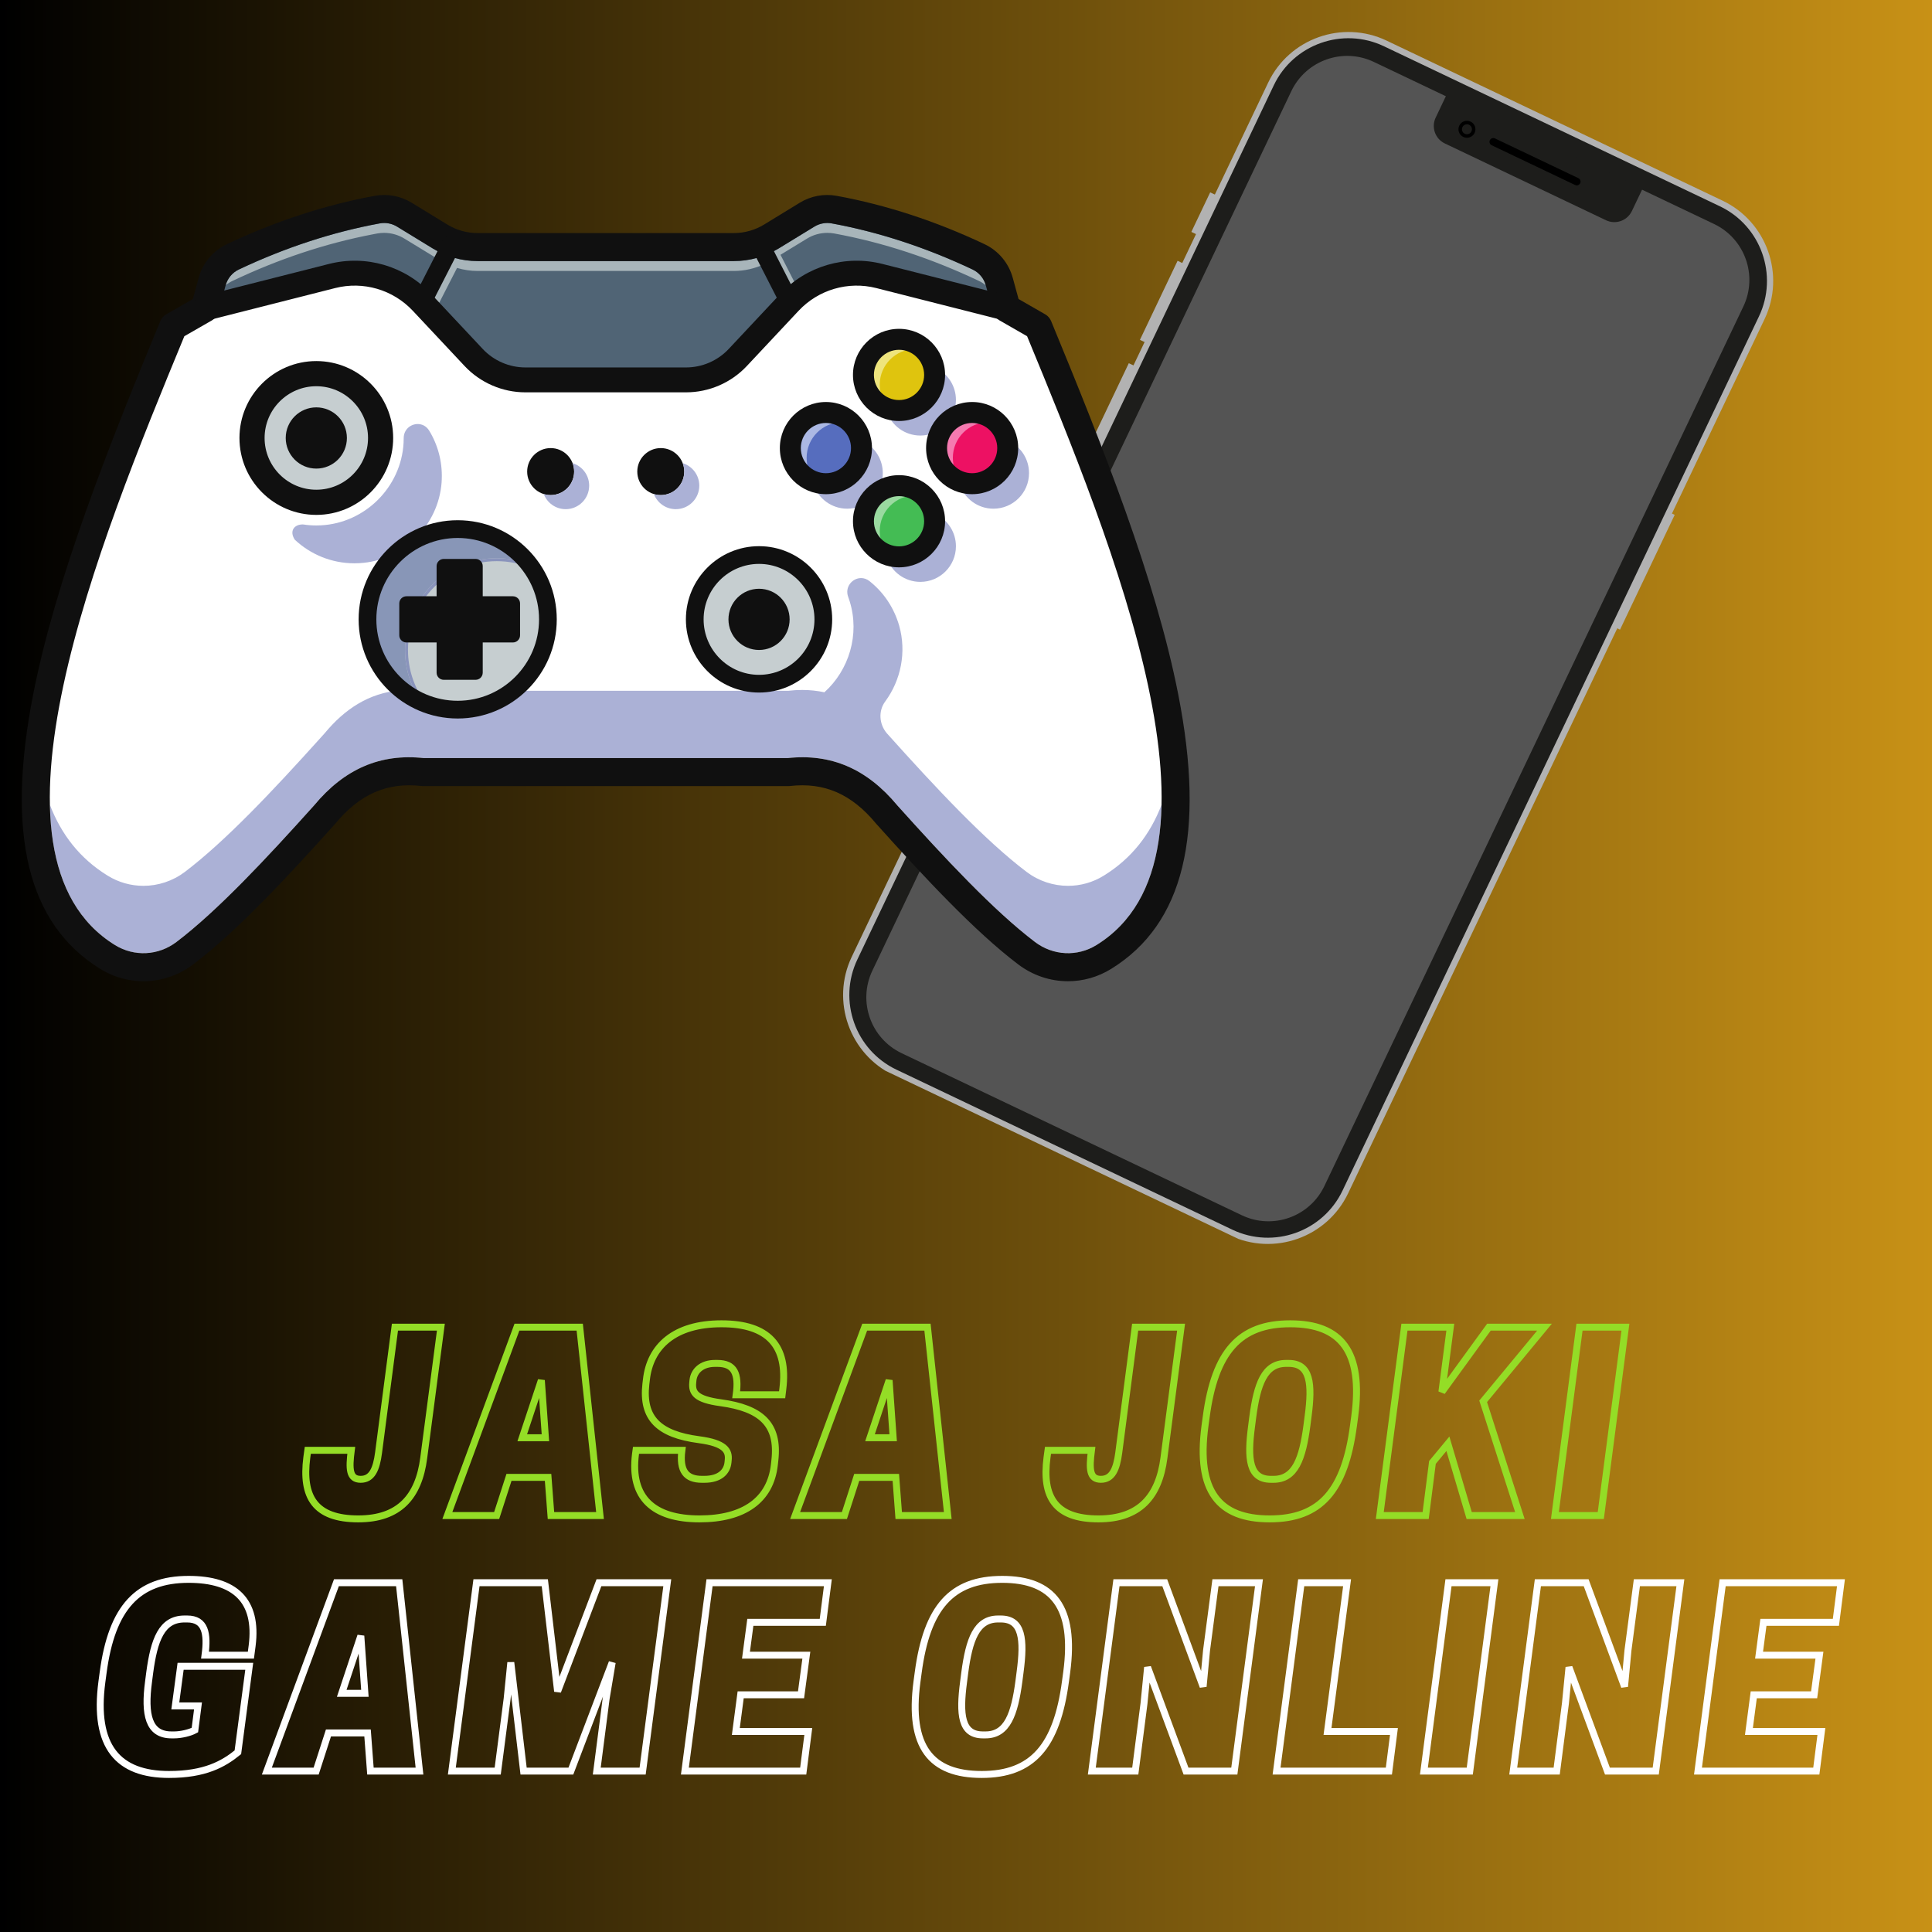 <svg xmlns="http://www.w3.org/2000/svg" xmlns:xlink="http://www.w3.org/1999/xlink" width="1280" zoomAndPan="magnify" viewBox="0 0 960 960" height="1280" preserveAspectRatio="xMidYMid meet" version="1.0"><rect x="0" y="0" width="960" height="960" fill="#333333" stroke="none"/><defs><linearGradient x1="0" gradientTransform="matrix(0.75, 0, 0, 0.75, 0, 0)" y1="0" x2="1280" gradientUnits="userSpaceOnUse" y2="0" id="60cd5fb375"><stop stop-opacity="1" stop-color="rgb(0%, 0%, 0%)" offset="0"/><stop stop-opacity="1" stop-color="rgb(0.305%, 0.221%, 0.034%)" offset="0.004"/><stop stop-opacity="1" stop-color="rgb(0.612%, 0.444%, 0.067%)" offset="0.008"/><stop stop-opacity="1" stop-color="rgb(0.917%, 0.665%, 0.101%)" offset="0.012"/><stop stop-opacity="1" stop-color="rgb(1.224%, 0.888%, 0.134%)" offset="0.016"/><stop stop-opacity="1" stop-color="rgb(1.53%, 1.109%, 0.168%)" offset="0.02"/><stop stop-opacity="1" stop-color="rgb(1.837%, 1.332%, 0.201%)" offset="0.023"/><stop stop-opacity="1" stop-color="rgb(2.142%, 1.555%, 0.235%)" offset="0.027"/><stop stop-opacity="1" stop-color="rgb(2.449%, 1.778%, 0.269%)" offset="0.031"/><stop stop-opacity="1" stop-color="rgb(2.756%, 1.999%, 0.302%)" offset="0.035"/><stop stop-opacity="1" stop-color="rgb(3.062%, 2.222%, 0.336%)" offset="0.039"/><stop stop-opacity="1" stop-color="rgb(3.368%, 2.443%, 0.369%)" offset="0.043"/><stop stop-opacity="1" stop-color="rgb(3.674%, 2.666%, 0.403%)" offset="0.047"/><stop stop-opacity="1" stop-color="rgb(3.979%, 2.888%, 0.436%)" offset="0.051"/><stop stop-opacity="1" stop-color="rgb(4.286%, 3.111%, 0.47%)" offset="0.055"/><stop stop-opacity="1" stop-color="rgb(4.593%, 3.333%, 0.504%)" offset="0.059"/><stop stop-opacity="1" stop-color="rgb(4.9%, 3.555%, 0.537%)" offset="0.062"/><stop stop-opacity="1" stop-color="rgb(5.205%, 3.777%, 0.571%)" offset="0.066"/><stop stop-opacity="1" stop-color="rgb(5.511%, 3.999%, 0.604%)" offset="0.07"/><stop stop-opacity="1" stop-color="rgb(5.818%, 4.222%, 0.638%)" offset="0.074"/><stop stop-opacity="1" stop-color="rgb(6.125%, 4.445%, 0.671%)" offset="0.078"/><stop stop-opacity="1" stop-color="rgb(6.43%, 4.666%, 0.705%)" offset="0.082"/><stop stop-opacity="1" stop-color="rgb(6.737%, 4.889%, 0.739%)" offset="0.086"/><stop stop-opacity="1" stop-color="rgb(7.042%, 5.11%, 0.772%)" offset="0.09"/><stop stop-opacity="1" stop-color="rgb(7.349%, 5.333%, 0.806%)" offset="0.094"/><stop stop-opacity="1" stop-color="rgb(7.655%, 5.556%, 0.839%)" offset="0.098"/><stop stop-opacity="1" stop-color="rgb(7.962%, 5.779%, 0.873%)" offset="0.102"/><stop stop-opacity="1" stop-color="rgb(8.267%, 6%, 0.906%)" offset="0.105"/><stop stop-opacity="1" stop-color="rgb(8.574%, 6.223%, 0.94%)" offset="0.109"/><stop stop-opacity="1" stop-color="rgb(8.881%, 6.444%, 0.974%)" offset="0.113"/><stop stop-opacity="1" stop-color="rgb(9.187%, 6.667%, 1.007%)" offset="0.117"/><stop stop-opacity="1" stop-color="rgb(9.492%, 6.889%, 1.041%)" offset="0.121"/><stop stop-opacity="1" stop-color="rgb(9.799%, 7.112%, 1.074%)" offset="0.125"/><stop stop-opacity="1" stop-color="rgb(10.104%, 7.333%, 1.108%)" offset="0.129"/><stop stop-opacity="1" stop-color="rgb(10.411%, 7.556%, 1.141%)" offset="0.133"/><stop stop-opacity="1" stop-color="rgb(10.718%, 7.777%, 1.175%)" offset="0.137"/><stop stop-opacity="1" stop-color="rgb(11.024%, 8%, 1.208%)" offset="0.141"/><stop stop-opacity="1" stop-color="rgb(11.33%, 8.223%, 1.242%)" offset="0.145"/><stop stop-opacity="1" stop-color="rgb(11.636%, 8.446%, 1.276%)" offset="0.148"/><stop stop-opacity="1" stop-color="rgb(11.943%, 8.667%, 1.309%)" offset="0.152"/><stop stop-opacity="1" stop-color="rgb(12.25%, 8.89%, 1.343%)" offset="0.156"/><stop stop-opacity="1" stop-color="rgb(12.555%, 9.111%, 1.376%)" offset="0.16"/><stop stop-opacity="1" stop-color="rgb(12.862%, 9.334%, 1.41%)" offset="0.164"/><stop stop-opacity="1" stop-color="rgb(13.167%, 9.557%, 1.443%)" offset="0.168"/><stop stop-opacity="1" stop-color="rgb(13.474%, 9.779%, 1.477%)" offset="0.172"/><stop stop-opacity="1" stop-color="rgb(13.78%, 10.001%, 1.511%)" offset="0.176"/><stop stop-opacity="1" stop-color="rgb(14.087%, 10.223%, 1.544%)" offset="0.18"/><stop stop-opacity="1" stop-color="rgb(14.392%, 10.445%, 1.578%)" offset="0.184"/><stop stop-opacity="1" stop-color="rgb(14.699%, 10.667%, 1.611%)" offset="0.188"/><stop stop-opacity="1" stop-color="rgb(15.005%, 10.89%, 1.645%)" offset="0.191"/><stop stop-opacity="1" stop-color="rgb(15.312%, 11.113%, 1.678%)" offset="0.195"/><stop stop-opacity="1" stop-color="rgb(15.617%, 11.334%, 1.712%)" offset="0.199"/><stop stop-opacity="1" stop-color="rgb(15.924%, 11.557%, 1.746%)" offset="0.203"/><stop stop-opacity="1" stop-color="rgb(16.231%, 11.778%, 1.779%)" offset="0.207"/><stop stop-opacity="1" stop-color="rgb(16.537%, 12.001%, 1.813%)" offset="0.211"/><stop stop-opacity="1" stop-color="rgb(16.843%, 12.224%, 1.846%)" offset="0.215"/><stop stop-opacity="1" stop-color="rgb(17.149%, 12.447%, 1.88%)" offset="0.219"/><stop stop-opacity="1" stop-color="rgb(17.455%, 12.668%, 1.913%)" offset="0.223"/><stop stop-opacity="1" stop-color="rgb(17.761%, 12.891%, 1.947%)" offset="0.227"/><stop stop-opacity="1" stop-color="rgb(18.068%, 13.112%, 1.981%)" offset="0.23"/><stop stop-opacity="1" stop-color="rgb(18.375%, 13.335%, 2.014%)" offset="0.234"/><stop stop-opacity="1" stop-color="rgb(18.68%, 13.557%, 2.048%)" offset="0.238"/><stop stop-opacity="1" stop-color="rgb(18.987%, 13.78%, 2.081%)" offset="0.242"/><stop stop-opacity="1" stop-color="rgb(19.293%, 14.001%, 2.115%)" offset="0.246"/><stop stop-opacity="1" stop-color="rgb(19.6%, 14.224%, 2.15%)" offset="0.25"/><stop stop-opacity="1" stop-color="rgb(19.905%, 14.445%, 2.184%)" offset="0.254"/><stop stop-opacity="1" stop-color="rgb(20.212%, 14.668%, 2.217%)" offset="0.258"/><stop stop-opacity="1" stop-color="rgb(20.517%, 14.891%, 2.251%)" offset="0.262"/><stop stop-opacity="1" stop-color="rgb(20.824%, 15.114%, 2.284%)" offset="0.266"/><stop stop-opacity="1" stop-color="rgb(21.13%, 15.335%, 2.318%)" offset="0.27"/><stop stop-opacity="1" stop-color="rgb(21.437%, 15.558%, 2.351%)" offset="0.273"/><stop stop-opacity="1" stop-color="rgb(21.742%, 15.779%, 2.385%)" offset="0.277"/><stop stop-opacity="1" stop-color="rgb(22.049%, 16.002%, 2.419%)" offset="0.281"/><stop stop-opacity="1" stop-color="rgb(22.356%, 16.225%, 2.452%)" offset="0.285"/><stop stop-opacity="1" stop-color="rgb(22.662%, 16.447%, 2.486%)" offset="0.289"/><stop stop-opacity="1" stop-color="rgb(22.968%, 16.669%, 2.519%)" offset="0.293"/><stop stop-opacity="1" stop-color="rgb(23.274%, 16.891%, 2.553%)" offset="0.297"/><stop stop-opacity="1" stop-color="rgb(23.579%, 17.113%, 2.586%)" offset="0.301"/><stop stop-opacity="1" stop-color="rgb(23.886%, 17.336%, 2.62%)" offset="0.305"/><stop stop-opacity="1" stop-color="rgb(24.193%, 17.558%, 2.654%)" offset="0.309"/><stop stop-opacity="1" stop-color="rgb(24.5%, 17.781%, 2.687%)" offset="0.312"/><stop stop-opacity="1" stop-color="rgb(24.805%, 18.002%, 2.721%)" offset="0.316"/><stop stop-opacity="1" stop-color="rgb(25.111%, 18.225%, 2.754%)" offset="0.32"/><stop stop-opacity="1" stop-color="rgb(25.418%, 18.446%, 2.788%)" offset="0.324"/><stop stop-opacity="1" stop-color="rgb(25.725%, 18.669%, 2.821%)" offset="0.328"/><stop stop-opacity="1" stop-color="rgb(26.03%, 18.892%, 2.855%)" offset="0.332"/><stop stop-opacity="1" stop-color="rgb(26.337%, 19.115%, 2.888%)" offset="0.336"/><stop stop-opacity="1" stop-color="rgb(26.642%, 19.336%, 2.922%)" offset="0.34"/><stop stop-opacity="1" stop-color="rgb(26.949%, 19.559%, 2.956%)" offset="0.344"/><stop stop-opacity="1" stop-color="rgb(27.255%, 19.78%, 2.989%)" offset="0.348"/><stop stop-opacity="1" stop-color="rgb(27.562%, 20.003%, 3.023%)" offset="0.352"/><stop stop-opacity="1" stop-color="rgb(27.867%, 20.226%, 3.056%)" offset="0.355"/><stop stop-opacity="1" stop-color="rgb(28.174%, 20.448%, 3.09%)" offset="0.359"/><stop stop-opacity="1" stop-color="rgb(28.481%, 20.67%, 3.123%)" offset="0.363"/><stop stop-opacity="1" stop-color="rgb(28.787%, 20.892%, 3.157%)" offset="0.367"/><stop stop-opacity="1" stop-color="rgb(29.092%, 21.114%, 3.191%)" offset="0.371"/><stop stop-opacity="1" stop-color="rgb(29.399%, 21.336%, 3.224%)" offset="0.375"/><stop stop-opacity="1" stop-color="rgb(29.704%, 21.559%, 3.258%)" offset="0.379"/><stop stop-opacity="1" stop-color="rgb(30.011%, 21.782%, 3.291%)" offset="0.383"/><stop stop-opacity="1" stop-color="rgb(30.318%, 22.003%, 3.325%)" offset="0.387"/><stop stop-opacity="1" stop-color="rgb(30.624%, 22.226%, 3.358%)" offset="0.391"/><stop stop-opacity="1" stop-color="rgb(30.93%, 22.447%, 3.392%)" offset="0.395"/><stop stop-opacity="1" stop-color="rgb(31.236%, 22.67%, 3.426%)" offset="0.398"/><stop stop-opacity="1" stop-color="rgb(31.543%, 22.893%, 3.459%)" offset="0.402"/><stop stop-opacity="1" stop-color="rgb(31.85%, 23.116%, 3.493%)" offset="0.406"/><stop stop-opacity="1" stop-color="rgb(32.155%, 23.337%, 3.526%)" offset="0.41"/><stop stop-opacity="1" stop-color="rgb(32.462%, 23.56%, 3.56%)" offset="0.414"/><stop stop-opacity="1" stop-color="rgb(32.768%, 23.781%, 3.593%)" offset="0.418"/><stop stop-opacity="1" stop-color="rgb(33.075%, 24.004%, 3.627%)" offset="0.422"/><stop stop-opacity="1" stop-color="rgb(33.38%, 24.226%, 3.661%)" offset="0.426"/><stop stop-opacity="1" stop-color="rgb(33.687%, 24.449%, 3.694%)" offset="0.43"/><stop stop-opacity="1" stop-color="rgb(33.992%, 24.67%, 3.728%)" offset="0.434"/><stop stop-opacity="1" stop-color="rgb(34.299%, 24.893%, 3.761%)" offset="0.438"/><stop stop-opacity="1" stop-color="rgb(34.605%, 25.114%, 3.795%)" offset="0.441"/><stop stop-opacity="1" stop-color="rgb(34.912%, 25.337%, 3.828%)" offset="0.445"/><stop stop-opacity="1" stop-color="rgb(35.217%, 25.56%, 3.862%)" offset="0.449"/><stop stop-opacity="1" stop-color="rgb(35.524%, 25.783%, 3.896%)" offset="0.453"/><stop stop-opacity="1" stop-color="rgb(35.831%, 26.004%, 3.929%)" offset="0.457"/><stop stop-opacity="1" stop-color="rgb(36.137%, 26.227%, 3.963%)" offset="0.461"/><stop stop-opacity="1" stop-color="rgb(36.443%, 26.448%, 3.996%)" offset="0.465"/><stop stop-opacity="1" stop-color="rgb(36.749%, 26.671%, 4.03%)" offset="0.469"/><stop stop-opacity="1" stop-color="rgb(37.054%, 26.894%, 4.063%)" offset="0.473"/><stop stop-opacity="1" stop-color="rgb(37.361%, 27.116%, 4.097%)" offset="0.477"/><stop stop-opacity="1" stop-color="rgb(37.668%, 27.338%, 4.131%)" offset="0.48"/><stop stop-opacity="1" stop-color="rgb(37.975%, 27.56%, 4.164%)" offset="0.484"/><stop stop-opacity="1" stop-color="rgb(38.28%, 27.782%, 4.198%)" offset="0.488"/><stop stop-opacity="1" stop-color="rgb(38.586%, 28.004%, 4.233%)" offset="0.492"/><stop stop-opacity="1" stop-color="rgb(38.893%, 28.226%, 4.266%)" offset="0.496"/><stop stop-opacity="1" stop-color="rgb(39.2%, 28.448%, 4.3%)" offset="0.5"/><stop stop-opacity="1" stop-color="rgb(39.505%, 28.671%, 4.333%)" offset="0.504"/><stop stop-opacity="1" stop-color="rgb(39.812%, 28.894%, 4.367%)" offset="0.508"/><stop stop-opacity="1" stop-color="rgb(40.117%, 29.115%, 4.401%)" offset="0.512"/><stop stop-opacity="1" stop-color="rgb(40.424%, 29.338%, 4.434%)" offset="0.516"/><stop stop-opacity="1" stop-color="rgb(40.73%, 29.559%, 4.468%)" offset="0.52"/><stop stop-opacity="1" stop-color="rgb(41.037%, 29.782%, 4.501%)" offset="0.523"/><stop stop-opacity="1" stop-color="rgb(41.342%, 30.005%, 4.535%)" offset="0.527"/><stop stop-opacity="1" stop-color="rgb(41.649%, 30.228%, 4.568%)" offset="0.531"/><stop stop-opacity="1" stop-color="rgb(41.956%, 30.449%, 4.602%)" offset="0.535"/><stop stop-opacity="1" stop-color="rgb(42.262%, 30.672%, 4.636%)" offset="0.539"/><stop stop-opacity="1" stop-color="rgb(42.567%, 30.893%, 4.669%)" offset="0.543"/><stop stop-opacity="1" stop-color="rgb(42.874%, 31.116%, 4.703%)" offset="0.547"/><stop stop-opacity="1" stop-color="rgb(43.179%, 31.339%, 4.736%)" offset="0.551"/><stop stop-opacity="1" stop-color="rgb(43.486%, 31.561%, 4.77%)" offset="0.555"/><stop stop-opacity="1" stop-color="rgb(43.793%, 31.783%, 4.803%)" offset="0.559"/><stop stop-opacity="1" stop-color="rgb(44.099%, 32.005%, 4.837%)" offset="0.562"/><stop stop-opacity="1" stop-color="rgb(44.405%, 32.227%, 4.871%)" offset="0.566"/><stop stop-opacity="1" stop-color="rgb(44.711%, 32.449%, 4.904%)" offset="0.57"/><stop stop-opacity="1" stop-color="rgb(45.018%, 32.672%, 4.938%)" offset="0.574"/><stop stop-opacity="1" stop-color="rgb(45.325%, 32.895%, 4.971%)" offset="0.578"/><stop stop-opacity="1" stop-color="rgb(45.63%, 33.116%, 5.005%)" offset="0.582"/><stop stop-opacity="1" stop-color="rgb(45.937%, 33.339%, 5.038%)" offset="0.586"/><stop stop-opacity="1" stop-color="rgb(46.243%, 33.56%, 5.072%)" offset="0.59"/><stop stop-opacity="1" stop-color="rgb(46.55%, 33.783%, 5.106%)" offset="0.594"/><stop stop-opacity="1" stop-color="rgb(46.855%, 34.006%, 5.139%)" offset="0.598"/><stop stop-opacity="1" stop-color="rgb(47.162%, 34.229%, 5.173%)" offset="0.602"/><stop stop-opacity="1" stop-color="rgb(47.467%, 34.45%, 5.206%)" offset="0.605"/><stop stop-opacity="1" stop-color="rgb(47.774%, 34.673%, 5.24%)" offset="0.609"/><stop stop-opacity="1" stop-color="rgb(48.08%, 34.894%, 5.273%)" offset="0.613"/><stop stop-opacity="1" stop-color="rgb(48.387%, 35.117%, 5.307%)" offset="0.617"/><stop stop-opacity="1" stop-color="rgb(48.692%, 35.339%, 5.341%)" offset="0.621"/><stop stop-opacity="1" stop-color="rgb(48.999%, 35.562%, 5.374%)" offset="0.625"/><stop stop-opacity="1" stop-color="rgb(49.306%, 35.783%, 5.408%)" offset="0.629"/><stop stop-opacity="1" stop-color="rgb(49.612%, 36.006%, 5.441%)" offset="0.633"/><stop stop-opacity="1" stop-color="rgb(49.918%, 36.227%, 5.475%)" offset="0.637"/><stop stop-opacity="1" stop-color="rgb(50.224%, 36.45%, 5.508%)" offset="0.641"/><stop stop-opacity="1" stop-color="rgb(50.529%, 36.673%, 5.542%)" offset="0.645"/><stop stop-opacity="1" stop-color="rgb(50.836%, 36.896%, 5.576%)" offset="0.648"/><stop stop-opacity="1" stop-color="rgb(51.143%, 37.117%, 5.609%)" offset="0.652"/><stop stop-opacity="1" stop-color="rgb(51.45%, 37.34%, 5.643%)" offset="0.656"/><stop stop-opacity="1" stop-color="rgb(51.755%, 37.561%, 5.676%)" offset="0.66"/><stop stop-opacity="1" stop-color="rgb(52.061%, 37.784%, 5.71%)" offset="0.664"/><stop stop-opacity="1" stop-color="rgb(52.368%, 38.007%, 5.743%)" offset="0.668"/><stop stop-opacity="1" stop-color="rgb(52.675%, 38.229%, 5.777%)" offset="0.672"/><stop stop-opacity="1" stop-color="rgb(52.98%, 38.451%, 5.811%)" offset="0.676"/><stop stop-opacity="1" stop-color="rgb(53.287%, 38.673%, 5.844%)" offset="0.68"/><stop stop-opacity="1" stop-color="rgb(53.592%, 38.895%, 5.878%)" offset="0.684"/><stop stop-opacity="1" stop-color="rgb(53.899%, 39.117%, 5.911%)" offset="0.688"/><stop stop-opacity="1" stop-color="rgb(54.205%, 39.34%, 5.945%)" offset="0.691"/><stop stop-opacity="1" stop-color="rgb(54.512%, 39.563%, 5.978%)" offset="0.695"/><stop stop-opacity="1" stop-color="rgb(54.817%, 39.784%, 6.012%)" offset="0.699"/><stop stop-opacity="1" stop-color="rgb(55.124%, 40.007%, 6.046%)" offset="0.703"/><stop stop-opacity="1" stop-color="rgb(55.431%, 40.228%, 6.079%)" offset="0.707"/><stop stop-opacity="1" stop-color="rgb(55.737%, 40.451%, 6.113%)" offset="0.711"/><stop stop-opacity="1" stop-color="rgb(56.042%, 40.674%, 6.146%)" offset="0.715"/><stop stop-opacity="1" stop-color="rgb(56.349%, 40.897%, 6.18%)" offset="0.719"/><stop stop-opacity="1" stop-color="rgb(56.654%, 41.118%, 6.213%)" offset="0.723"/><stop stop-opacity="1" stop-color="rgb(56.961%, 41.341%, 6.247%)" offset="0.727"/><stop stop-opacity="1" stop-color="rgb(57.268%, 41.562%, 6.281%)" offset="0.73"/><stop stop-opacity="1" stop-color="rgb(57.574%, 41.785%, 6.316%)" offset="0.734"/><stop stop-opacity="1" stop-color="rgb(57.88%, 42.007%, 6.349%)" offset="0.738"/><stop stop-opacity="1" stop-color="rgb(58.186%, 42.23%, 6.383%)" offset="0.742"/><stop stop-opacity="1" stop-color="rgb(58.493%, 42.451%, 6.416%)" offset="0.746"/><stop stop-opacity="1" stop-color="rgb(58.8%, 42.674%, 6.45%)" offset="0.75"/><stop stop-opacity="1" stop-color="rgb(59.105%, 42.896%, 6.483%)" offset="0.754"/><stop stop-opacity="1" stop-color="rgb(59.412%, 43.118%, 6.517%)" offset="0.758"/><stop stop-opacity="1" stop-color="rgb(59.717%, 43.341%, 6.551%)" offset="0.762"/><stop stop-opacity="1" stop-color="rgb(60.023%, 43.564%, 6.584%)" offset="0.766"/><stop stop-opacity="1" stop-color="rgb(60.33%, 43.785%, 6.618%)" offset="0.77"/><stop stop-opacity="1" stop-color="rgb(60.637%, 44.008%, 6.651%)" offset="0.773"/><stop stop-opacity="1" stop-color="rgb(60.942%, 44.229%, 6.685%)" offset="0.777"/><stop stop-opacity="1" stop-color="rgb(61.249%, 44.452%, 6.718%)" offset="0.781"/><stop stop-opacity="1" stop-color="rgb(61.555%, 44.675%, 6.752%)" offset="0.785"/><stop stop-opacity="1" stop-color="rgb(61.862%, 44.897%, 6.786%)" offset="0.789"/><stop stop-opacity="1" stop-color="rgb(62.167%, 45.119%, 6.819%)" offset="0.793"/><stop stop-opacity="1" stop-color="rgb(62.474%, 45.341%, 6.853%)" offset="0.797"/><stop stop-opacity="1" stop-color="rgb(62.781%, 45.563%, 6.886%)" offset="0.801"/><stop stop-opacity="1" stop-color="rgb(63.087%, 45.786%, 6.92%)" offset="0.805"/><stop stop-opacity="1" stop-color="rgb(63.393%, 46.008%, 6.953%)" offset="0.809"/><stop stop-opacity="1" stop-color="rgb(63.699%, 46.231%, 6.987%)" offset="0.812"/><stop stop-opacity="1" stop-color="rgb(64.005%, 46.452%, 7.021%)" offset="0.816"/><stop stop-opacity="1" stop-color="rgb(64.311%, 46.675%, 7.054%)" offset="0.82"/><stop stop-opacity="1" stop-color="rgb(64.618%, 46.896%, 7.088%)" offset="0.824"/><stop stop-opacity="1" stop-color="rgb(64.925%, 47.119%, 7.121%)" offset="0.828"/><stop stop-opacity="1" stop-color="rgb(65.23%, 47.342%, 7.155%)" offset="0.832"/><stop stop-opacity="1" stop-color="rgb(65.536%, 47.565%, 7.188%)" offset="0.836"/><stop stop-opacity="1" stop-color="rgb(65.843%, 47.786%, 7.222%)" offset="0.84"/><stop stop-opacity="1" stop-color="rgb(66.15%, 48.009%, 7.256%)" offset="0.844"/><stop stop-opacity="1" stop-color="rgb(66.455%, 48.23%, 7.289%)" offset="0.848"/><stop stop-opacity="1" stop-color="rgb(66.762%, 48.453%, 7.323%)" offset="0.852"/><stop stop-opacity="1" stop-color="rgb(67.067%, 48.676%, 7.356%)" offset="0.855"/><stop stop-opacity="1" stop-color="rgb(67.374%, 48.898%, 7.39%)" offset="0.859"/><stop stop-opacity="1" stop-color="rgb(67.68%, 49.12%, 7.423%)" offset="0.863"/><stop stop-opacity="1" stop-color="rgb(67.987%, 49.342%, 7.457%)" offset="0.867"/><stop stop-opacity="1" stop-color="rgb(68.292%, 49.564%, 7.491%)" offset="0.871"/><stop stop-opacity="1" stop-color="rgb(68.599%, 49.786%, 7.524%)" offset="0.875"/><stop stop-opacity="1" stop-color="rgb(68.906%, 50.009%, 7.558%)" offset="0.879"/><stop stop-opacity="1" stop-color="rgb(69.212%, 50.232%, 7.591%)" offset="0.883"/><stop stop-opacity="1" stop-color="rgb(69.518%, 50.453%, 7.625%)" offset="0.887"/><stop stop-opacity="1" stop-color="rgb(69.824%, 50.676%, 7.658%)" offset="0.891"/><stop stop-opacity="1" stop-color="rgb(70.129%, 50.897%, 7.692%)" offset="0.895"/><stop stop-opacity="1" stop-color="rgb(70.436%, 51.12%, 7.726%)" offset="0.898"/><stop stop-opacity="1" stop-color="rgb(70.743%, 51.343%, 7.759%)" offset="0.902"/><stop stop-opacity="1" stop-color="rgb(71.049%, 51.566%, 7.793%)" offset="0.906"/><stop stop-opacity="1" stop-color="rgb(71.355%, 51.787%, 7.826%)" offset="0.91"/><stop stop-opacity="1" stop-color="rgb(71.661%, 52.01%, 7.86%)" offset="0.914"/><stop stop-opacity="1" stop-color="rgb(71.968%, 52.231%, 7.893%)" offset="0.918"/><stop stop-opacity="1" stop-color="rgb(72.275%, 52.454%, 7.927%)" offset="0.922"/><stop stop-opacity="1" stop-color="rgb(72.58%, 52.676%, 7.961%)" offset="0.926"/><stop stop-opacity="1" stop-color="rgb(72.887%, 52.899%, 7.994%)" offset="0.93"/><stop stop-opacity="1" stop-color="rgb(73.192%, 53.12%, 8.028%)" offset="0.934"/><stop stop-opacity="1" stop-color="rgb(73.499%, 53.343%, 8.061%)" offset="0.938"/><stop stop-opacity="1" stop-color="rgb(73.805%, 53.564%, 8.095%)" offset="0.941"/><stop stop-opacity="1" stop-color="rgb(74.112%, 53.787%, 8.128%)" offset="0.945"/><stop stop-opacity="1" stop-color="rgb(74.417%, 54.01%, 8.162%)" offset="0.949"/><stop stop-opacity="1" stop-color="rgb(74.724%, 54.233%, 8.195%)" offset="0.953"/><stop stop-opacity="1" stop-color="rgb(75.031%, 54.454%, 8.229%)" offset="0.957"/><stop stop-opacity="1" stop-color="rgb(75.337%, 54.677%, 8.263%)" offset="0.961"/><stop stop-opacity="1" stop-color="rgb(75.642%, 54.898%, 8.296%)" offset="0.965"/><stop stop-opacity="1" stop-color="rgb(75.949%, 55.121%, 8.33%)" offset="0.969"/><stop stop-opacity="1" stop-color="rgb(76.254%, 55.342%, 8.363%)" offset="0.973"/><stop stop-opacity="1" stop-color="rgb(76.561%, 55.565%, 8.397%)" offset="0.977"/><stop stop-opacity="1" stop-color="rgb(76.868%, 55.788%, 8.43%)" offset="0.98"/><stop stop-opacity="1" stop-color="rgb(77.174%, 56.01%, 8.466%)" offset="0.984"/><stop stop-opacity="1" stop-color="rgb(77.48%, 56.232%, 8.499%)" offset="0.988"/><stop stop-opacity="1" stop-color="rgb(77.786%, 56.454%, 8.533%)" offset="0.992"/><stop stop-opacity="1" stop-color="rgb(78.093%, 56.676%, 8.566%)" offset="0.996"/><stop stop-opacity="1" stop-color="rgb(78.4%, 56.898%, 8.6%)" offset="1"/></linearGradient><clipPath id="5360c71110"><path d="M 420 17 L 880 17 L 880 617 L 420 617 Z M 420 17 " clip-rule="nonzero"/></clipPath><clipPath id="8e787811d2"><path d="M 646.695 0 L 897.223 119.344 L 652.41 633.262 L 401.883 513.922 Z M 646.695 0 " clip-rule="nonzero"/></clipPath><clipPath id="bbb3a1b28a"><path d="M 646.695 0 L 897.223 119.344 L 652.41 633.262 L 401.883 513.922 Z M 646.695 0 " clip-rule="nonzero"/></clipPath><clipPath id="5e8d3537e7"><path d="M 418 15 L 882 15 L 882 619 L 418 619 Z M 418 15 " clip-rule="nonzero"/></clipPath><clipPath id="a7eb544eab"><path d="M 646.695 0 L 897.223 119.344 L 652.41 633.262 L 401.883 513.922 Z M 646.695 0 " clip-rule="nonzero"/></clipPath><clipPath id="da7a73f306"><path d="M 646.695 0 L 897.223 119.344 L 652.41 633.262 L 401.883 513.922 Z M 646.695 0 " clip-rule="nonzero"/></clipPath><clipPath id="12604070ae"><path d="M 430 27 L 870 27 L 870 607 L 430 607 Z M 430 27 " clip-rule="nonzero"/></clipPath><clipPath id="543fa86ac9"><path d="M 646.695 0 L 897.223 119.344 L 652.41 633.262 L 401.883 513.922 Z M 646.695 0 " clip-rule="nonzero"/></clipPath><clipPath id="bce0942a99"><path d="M 646.695 0 L 897.223 119.344 L 652.41 633.262 L 401.883 513.922 Z M 646.695 0 " clip-rule="nonzero"/></clipPath><clipPath id="6771151c84"><path d="M 712 47 L 817 47 L 817 111 L 712 111 Z M 712 47 " clip-rule="nonzero"/></clipPath><clipPath id="2433ee4d85"><path d="M 646.695 0 L 897.223 119.344 L 652.41 633.262 L 401.883 513.922 Z M 646.695 0 " clip-rule="nonzero"/></clipPath><clipPath id="e29243942b"><path d="M 646.695 0 L 897.223 119.344 L 652.41 633.262 L 401.883 513.922 Z M 646.695 0 " clip-rule="nonzero"/></clipPath><clipPath id="9d1f324bda"><path d="M 801 254 L 833 254 L 833 313 L 801 313 Z M 801 254 " clip-rule="nonzero"/></clipPath><clipPath id="002ecda71e"><path d="M 646.695 0 L 897.223 119.344 L 652.41 633.262 L 401.883 513.922 Z M 646.695 0 " clip-rule="nonzero"/></clipPath><clipPath id="103cb74f5d"><path d="M 646.695 0 L 897.223 119.344 L 652.41 633.262 L 401.883 513.922 Z M 646.695 0 " clip-rule="nonzero"/></clipPath><clipPath id="c25db81c3f"><path d="M 566 129 L 589 129 L 589 171 L 566 171 Z M 566 129 " clip-rule="nonzero"/></clipPath><clipPath id="7609c21395"><path d="M 646.695 0 L 897.223 119.344 L 652.41 633.262 L 401.883 513.922 Z M 646.695 0 " clip-rule="nonzero"/></clipPath><clipPath id="0aa00aeb5f"><path d="M 646.695 0 L 897.223 119.344 L 652.41 633.262 L 401.883 513.922 Z M 646.695 0 " clip-rule="nonzero"/></clipPath><clipPath id="aaab8ca664"><path d="M 591 95 L 606 95 L 606 117 L 591 117 Z M 591 95 " clip-rule="nonzero"/></clipPath><clipPath id="2549790779"><path d="M 646.695 0 L 897.223 119.344 L 652.41 633.262 L 401.883 513.922 Z M 646.695 0 " clip-rule="nonzero"/></clipPath><clipPath id="4fb256240d"><path d="M 646.695 0 L 897.223 119.344 L 652.41 633.262 L 401.883 513.922 Z M 646.695 0 " clip-rule="nonzero"/></clipPath><clipPath id="7456dc3c9d"><path d="M 542 180 L 565 180 L 565 222 L 542 222 Z M 542 180 " clip-rule="nonzero"/></clipPath><clipPath id="b2288deed6"><path d="M 646.695 0 L 897.223 119.344 L 652.41 633.262 L 401.883 513.922 Z M 646.695 0 " clip-rule="nonzero"/></clipPath><clipPath id="0d05f8b866"><path d="M 646.695 0 L 897.223 119.344 L 652.41 633.262 L 401.883 513.922 Z M 646.695 0 " clip-rule="nonzero"/></clipPath><clipPath id="c8872c79bb"><path d="M 724 60 L 734 60 L 734 69 L 724 69 Z M 724 60 " clip-rule="nonzero"/></clipPath><clipPath id="418af86117"><path d="M 646.695 0 L 897.223 119.344 L 652.41 633.262 L 401.883 513.922 Z M 646.695 0 " clip-rule="nonzero"/></clipPath><clipPath id="8b9c5689bb"><path d="M 646.695 0 L 897.223 119.344 L 652.41 633.262 L 401.883 513.922 Z M 646.695 0 " clip-rule="nonzero"/></clipPath><clipPath id="be0370a6ea"><path d="M 726 61 L 732 61 L 732 67 L 726 67 Z M 726 61 " clip-rule="nonzero"/></clipPath><clipPath id="102881efdd"><path d="M 646.695 0 L 897.223 119.344 L 652.41 633.262 L 401.883 513.922 Z M 646.695 0 " clip-rule="nonzero"/></clipPath><clipPath id="fb5fe4dcc4"><path d="M 646.695 0 L 897.223 119.344 L 652.41 633.262 L 401.883 513.922 Z M 646.695 0 " clip-rule="nonzero"/></clipPath><clipPath id="957ac27640"><path d="M 740 68 L 786 68 L 786 93 L 740 93 Z M 740 68 " clip-rule="nonzero"/></clipPath><clipPath id="a4f544d103"><path d="M 646.695 0 L 897.223 119.344 L 652.41 633.262 L 401.883 513.922 Z M 646.695 0 " clip-rule="nonzero"/></clipPath><clipPath id="259ae90a45"><path d="M 646.695 0 L 897.223 119.344 L 652.41 633.262 L 401.883 513.922 Z M 646.695 0 " clip-rule="nonzero"/></clipPath></defs><rect x="-96" fill="url(#60cd5fb375)" width="1152" y="-96" height="1152"/><g clip-path="url(#5360c71110)"><g clip-path="url(#8e787811d2)"><g clip-path="url(#bbb3a1b28a)"><path fill="#1d1d1b" d="M 611.691 612.422 L 444.762 532.902 C 423.516 522.781 414.5 497.355 424.621 476.109 L 631.543 41.727 C 641.664 20.484 667.09 11.465 688.336 21.586 L 855.262 101.105 C 876.508 111.223 885.527 136.648 875.406 157.895 L 668.48 592.277 C 658.363 613.523 632.934 622.539 611.691 612.422 " fill-opacity="1" fill-rule="nonzero"/></g></g></g><g clip-path="url(#5e8d3537e7)"><g clip-path="url(#a7eb544eab)"><g clip-path="url(#da7a73f306)"><path fill="#b2b2b2" d="M 687.668 22.984 C 667.23 13.246 642.676 21.953 632.941 42.395 L 426.016 476.777 C 416.277 497.215 424.988 521.77 445.43 531.504 L 612.355 611.023 C 632.793 620.762 657.348 612.055 667.086 591.613 L 874.008 157.23 C 883.746 136.789 875.035 112.238 854.598 102.5 Z M 611.023 613.82 L 444.094 534.301 C 422.113 523.832 412.75 497.426 423.219 475.445 L 630.145 41.062 C 640.613 19.078 667.02 9.715 689 20.188 L 855.93 99.703 C 877.91 110.176 887.273 136.578 876.805 158.562 L 669.879 592.945 C 659.406 614.926 633.004 624.289 611.023 613.82 " fill-opacity="1" fill-rule="nonzero"/></g></g></g><g clip-path="url(#12604070ae)"><g clip-path="url(#543fa86ac9)"><g clip-path="url(#bce0942a99)"><path fill="#545454" d="M 617.07 603.859 L 448.023 523.332 C 432.676 516.02 426.164 497.656 433.473 482.309 L 641.637 45.324 C 648.949 29.977 667.312 23.465 682.66 30.773 L 851.703 111.301 C 867.047 118.609 873.562 136.977 866.254 152.32 L 658.09 589.309 C 650.777 604.656 632.414 611.168 617.07 603.859 " fill-opacity="1" fill-rule="nonzero"/></g></g></g><g clip-path="url(#6771151c84)"><g clip-path="url(#2433ee4d85)"><g clip-path="url(#e29243942b)"><path fill="#1d1d1b" d="M 816.262 93.559 L 718.77 47.117 L 713.379 58.438 C 711.086 63.242 713.129 69 717.934 71.289 L 798.012 109.438 C 802.824 111.727 808.578 109.684 810.867 104.875 L 816.262 93.559 " fill-opacity="1" fill-rule="nonzero"/></g></g></g><g clip-path="url(#9d1f324bda)"><g clip-path="url(#002ecda71e)"><g clip-path="url(#103cb74f5d)"><path fill="#b2b2b2" d="M 804.98 312.863 L 801.27 311.094 L 828.438 254.066 L 832.148 255.832 L 804.98 312.863 " fill-opacity="1" fill-rule="nonzero"/></g></g></g><g clip-path="url(#c25db81c3f)"><g clip-path="url(#7609c21395)"><g clip-path="url(#0aa00aeb5f)"><path fill="#b2b2b2" d="M 570.137 170.637 L 566.426 168.867 L 585.137 129.59 L 588.848 131.355 L 570.137 170.637 " fill-opacity="1" fill-rule="nonzero"/></g></g></g><g clip-path="url(#aaab8ca664)"><g clip-path="url(#2549790779)"><g clip-path="url(#4fb256240d)"><path fill="#b2b2b2" d="M 595.688 116.996 L 591.977 115.227 L 601.332 95.586 L 605.043 97.355 L 595.688 116.996 " fill-opacity="1" fill-rule="nonzero"/></g></g></g><g clip-path="url(#7456dc3c9d)"><g clip-path="url(#b2288deed6)"><g clip-path="url(#0d05f8b866)"><path fill="#b2b2b2" d="M 545.898 221.52 L 542.188 219.75 L 560.898 180.473 L 564.609 182.238 L 545.898 221.52 " fill-opacity="1" fill-rule="nonzero"/></g></g></g><g clip-path="url(#c8872c79bb)"><g clip-path="url(#418af86117)"><g clip-path="url(#8b9c5689bb)"><path fill="#000000" d="M 732.727 66.051 C 731.723 68.156 729.203 69.047 727.102 68.043 C 724.996 67.043 724.105 64.527 725.109 62.422 C 726.109 60.316 728.625 59.426 730.73 60.426 C 732.832 61.43 733.727 63.945 732.727 66.051 " fill-opacity="1" fill-rule="nonzero"/></g></g></g><g clip-path="url(#be0370a6ea)"><g clip-path="url(#102881efdd)"><g clip-path="url(#fb5fe4dcc4)"><path fill="#1d1d1b" d="M 731.152 65.301 C 730.562 66.535 729.086 67.059 727.852 66.473 C 726.617 65.883 726.094 64.406 726.68 63.172 C 727.27 61.938 728.746 61.41 729.98 62 C 731.215 62.59 731.742 64.066 731.152 65.301 " fill-opacity="1" fill-rule="nonzero"/></g></g></g><g clip-path="url(#957ac27640)"><g clip-path="url(#a4f544d103)"><g clip-path="url(#259ae90a45)"><path fill="#000000" d="M 782.664 91.926 L 741.203 72.176 C 740.266 71.73 739.867 70.605 740.312 69.664 C 740.762 68.727 741.887 68.328 742.828 68.773 L 784.285 88.523 C 785.227 88.973 785.621 90.098 785.176 91.035 C 784.727 91.973 783.602 92.375 782.664 91.926 " fill-opacity="1" fill-rule="nonzero"/></g></g></g><path fill="#506475" d="M 548.488 475.496 C 536.535 482.914 521.273 482.102 510.074 473.617 C 489.336 457.891 465.289 432.219 440.656 404.781 C 428.332 389.883 412.844 381.219 391.711 383.656 L 210.238 383.656 C 189.129 381.219 173.617 389.883 161.312 404.781 C 160.645 405.531 159.977 406.262 159.312 406.988 C 135.371 433.598 112.051 458.305 91.895 473.617 C 80.676 482.102 65.434 482.914 53.461 475.496 C 23.855 457.223 15.133 422.887 18.461 380.676 C 18.484 380.281 18.527 379.883 18.566 379.469 C 19.254 370.863 20.484 361.945 22.125 352.758 L 22.148 352.609 C 22.273 351.902 22.418 351.172 22.543 350.465 C 30.352 308.086 46.902 260.477 65.039 214.227 C 70.41 200.535 75.906 186.973 81.359 173.68 C 82.941 169.848 84.508 165.992 86.066 162.219 L 101.785 153.199 L 102.035 152.363 L 105.43 139.906 C 106.887 134.508 110.656 130.008 115.715 127.633 C 138.242 116.965 161.5 109.09 185.609 104.508 C 186.234 104.383 186.84 104.258 187.461 104.152 C 192.082 103.32 196.875 104.215 200.91 106.676 L 218.629 117.488 C 224.25 120.945 230.727 122.781 237.348 122.781 L 364.621 122.781 C 371.223 122.781 377.695 120.945 383.34 117.488 L 401.039 106.676 C 405.055 104.215 409.867 103.32 414.508 104.152 C 439.242 108.695 463.125 116.695 486.234 127.633 C 491.293 130.008 495.043 134.508 496.539 139.906 L 500.16 153.199 L 515.883 162.219 C 517.547 166.242 519.234 170.324 520.898 174.43 C 545.012 233.121 569.973 297.48 579.801 352.652 C 589.59 407.512 584.402 453.305 548.488 475.496 " fill-opacity="1" fill-rule="nonzero"/><path fill="#283777" d="M 71.289 481.188 C 65.027 481.188 58.762 479.469 53.152 475.996 C 25.691 459.047 14.152 427.852 17.879 380.629 C 17.898 380.258 17.938 379.871 17.977 379.465 C 18.645 371.125 19.812 362.371 21.551 352.652 C 21.547 352.664 21.535 352.594 21.578 352.457 C 21.641 352.117 21.707 351.773 21.77 351.426 C 21.84 351.066 21.906 350.715 21.969 350.363 C 30.652 303.207 50.398 249.961 64.492 214.012 C 69.168 202.086 74.355 189.203 80.816 173.457 C 81.547 171.688 82.273 169.918 82.996 168.148 C 83.84 166.086 84.684 164.027 85.523 161.996 L 85.602 161.809 L 101.289 152.805 L 101.477 152.195 L 104.863 139.754 C 106.371 134.168 110.234 129.559 115.469 127.102 C 138.543 116.172 162.105 108.379 185.5 103.93 L 185.781 103.875 C 186.309 103.766 186.828 103.664 187.363 103.574 C 192.133 102.711 197.055 103.637 201.219 106.172 L 218.934 116.984 C 224.473 120.391 230.84 122.191 237.348 122.191 L 364.621 122.191 C 371.113 122.191 377.477 120.391 383.035 116.984 L 400.73 106.172 C 404.879 103.633 409.812 102.711 414.609 103.574 C 438.641 107.988 462.82 115.902 486.484 127.102 C 491.68 129.543 495.551 134.152 497.105 139.746 L 500.664 152.812 L 516.348 161.809 L 516.422 161.996 C 518.09 166.02 519.777 170.102 521.445 174.207 C 546.355 234.852 570.734 298.434 580.379 352.551 C 591.617 415.543 581.285 455.922 548.797 475.996 L 548.797 475.992 C 536.781 483.453 521.078 482.688 509.719 474.09 C 488.68 458.129 463.887 431.535 440.223 405.176 C 426.738 388.875 410.887 382.035 391.777 384.238 L 210.238 384.242 C 191.035 382.027 175.211 388.871 161.762 405.156 C 161.121 405.883 160.488 406.578 159.855 407.266 L 159.746 407.387 C 136.957 432.707 113.008 458.316 92.25 474.09 C 86.012 478.805 78.656 481.188 71.289 481.188 M 22.711 352.797 L 22.707 352.859 C 20.973 362.539 19.812 371.254 19.152 379.516 C 19.105 379.969 19.07 380.336 19.051 380.707 C 15.359 427.465 26.715 458.301 53.77 474.996 C 65.562 482.305 80.391 481.582 91.543 473.152 C 112.219 457.441 136.125 431.879 158.879 406.598 L 158.988 406.473 C 159.617 405.789 160.246 405.098 160.871 404.391 C 174.582 387.793 190.762 380.816 210.309 383.07 L 391.711 383.066 C 411.188 380.816 427.367 387.797 441.109 404.406 C 464.719 430.707 489.469 457.258 510.426 473.152 C 521.402 481.461 536.57 482.203 548.176 474.996 C 580.207 455.207 590.367 415.223 579.223 352.754 C 569.602 298.75 545.242 235.238 520.355 174.652 C 518.715 170.609 517.059 166.59 515.418 162.629 L 499.66 153.586 L 495.973 140.059 C 494.512 134.797 490.871 130.457 485.984 128.164 C 462.414 117.008 438.328 109.121 414.402 104.73 C 409.883 103.918 405.246 104.789 401.344 107.176 L 383.648 117.988 C 377.906 121.508 371.328 123.367 364.621 123.367 L 237.348 123.367 C 230.621 123.367 224.043 121.508 218.324 117.988 L 200.605 107.176 C 196.688 104.789 192.047 103.922 187.566 104.73 C 187.039 104.816 186.527 104.922 186.012 105.023 L 185.723 105.082 C 162.422 109.512 138.957 117.277 115.965 128.164 C 111.047 130.473 107.414 134.809 105.996 140.059 L 102.281 153.59 L 86.531 162.629 C 85.715 164.602 84.902 166.594 84.082 168.594 C 83.359 170.363 82.633 172.137 81.902 173.902 C 75.445 189.645 70.258 202.523 65.582 214.438 C 51.508 250.344 31.793 303.52 23.121 350.574 C 23.062 350.922 22.992 351.281 22.922 351.645 C 22.855 352 22.789 352.359 22.727 352.711 L 22.711 352.797 " fill-opacity="1" fill-rule="nonzero"/><path fill="#a8b5ba" d="M 411.051 110.805 C 408.812 110.805 406.605 111.422 404.664 112.609 L 386.953 123.438 C 380.223 127.555 372.5 129.73 364.613 129.73 L 237.34 129.73 C 229.453 129.73 221.73 127.555 215 123.438 L 197.289 112.609 C 195.348 111.422 193.141 110.805 190.902 110.805 C 190.168 110.805 189.434 110.871 188.703 111.004 C 165.32 115.293 141.766 123 118.68 133.914 C 115.488 135.426 113.109 138.25 112.152 141.676 C 113.246 140.828 114.441 140.094 115.715 139.496 C 138.242 128.828 161.5 120.953 185.609 116.367 C 186.234 116.242 186.84 116.117 187.461 116.012 C 188.59 115.809 189.727 115.711 190.859 115.711 C 194.375 115.711 197.859 116.676 200.91 118.535 L 218.621 129.344 L 208.543 149.066 C 208.91 149.434 209.277 149.812 209.637 150.195 L 214.633 155.527 C 215.492 155.102 216.23 154.402 216.699 153.48 L 227.105 133.129 C 230.41 134.117 233.855 134.641 237.348 134.641 L 364.621 134.641 C 369.875 134.641 375.043 133.461 379.777 131.242 L 390.473 152.16 L 392.316 150.195 C 393.926 148.477 395.652 146.902 397.473 145.477 L 387.828 126.605 L 401.039 118.535 C 404.074 116.676 407.566 115.711 411.098 115.711 C 412.234 115.711 413.375 115.809 414.508 116.012 C 439.242 120.555 463.125 128.555 486.234 139.496 C 487.516 140.094 488.707 140.832 489.805 141.684 C 488.848 138.258 486.469 135.426 483.27 133.914 C 460.191 123 436.633 115.293 413.254 111.004 C 412.523 110.871 411.785 110.805 411.051 110.805 " fill-opacity="1" fill-rule="nonzero"/><path fill="#ffffff" d="M 579.801 352.652 C 569.973 297.48 545.012 233.121 520.898 174.43 C 519.234 170.324 517.547 166.242 515.883 162.219 L 500.16 153.199 L 500.16 153.188 L 436.926 137.141 C 420.793 133.043 403.703 138.043 392.316 150.195 L 366.59 177.641 C 359.938 184.734 350.648 188.762 340.922 188.762 L 261.031 188.762 C 251.309 188.762 242.016 184.734 235.363 177.641 L 209.637 150.195 C 198.25 138.043 181.16 133.043 165.027 137.141 L 101.785 153.199 L 86.066 162.219 C 84.508 165.992 82.941 169.848 81.359 173.68 C 75.906 186.973 70.41 200.535 65.039 214.227 C 46.902 260.477 30.352 308.086 22.543 350.465 C 22.418 351.172 22.273 351.902 22.148 352.609 L 22.125 352.758 C 20.484 361.945 19.254 370.863 18.566 379.469 C 18.527 379.883 18.484 380.281 18.461 380.676 C 15.133 422.887 23.855 457.223 53.461 475.496 C 65.434 482.914 80.676 482.102 91.895 473.617 C 112.051 458.305 135.371 433.598 159.312 406.988 C 159.977 406.262 160.645 405.531 161.312 404.781 C 173.617 389.883 189.129 381.219 210.238 383.656 L 391.711 383.656 C 412.844 381.219 428.332 389.883 440.66 404.781 C 465.289 432.219 489.336 457.891 510.074 473.617 C 521.273 482.102 536.535 482.914 548.488 475.496 C 584.402 453.305 589.59 407.512 579.801 352.652 " fill-opacity="1" fill-rule="nonzero"/><path fill="#abb1d6" d="M 427.863 287.242 C 423.512 287.242 419.641 291.668 421.465 296.605 C 421.73 297.332 421.973 298.082 422.215 298.832 C 427.293 315.266 421.902 332.934 409.637 343.992 L 409.613 343.992 C 406.125 343.238 402.449 342.836 398.574 342.836 C 396.355 342.836 394.07 342.969 391.719 343.242 L 255.766 343.242 C 247.992 349.473 238.137 353.199 227.426 353.199 C 222.184 353.199 217.141 352.309 212.449 350.66 L 212.672 350.965 L 210.285 350 C 205.961 348.246 202.02 345.891 198.543 343.051 C 183.215 344.426 171.227 352.383 161.309 364.371 C 160.656 365.121 159.977 365.848 159.301 366.598 C 135.359 393.195 112.047 417.906 91.898 433.223 C 85.812 437.816 78.551 440.164 71.266 440.164 C 65.113 440.164 58.949 438.492 53.469 435.09 C 39.656 426.582 30.398 414.574 24.785 399.898 C 25.414 430.727 34.57 455.641 57.117 469.582 C 61.496 472.293 66.391 473.633 71.27 473.633 C 77.039 473.633 82.797 471.758 87.68 468.059 C 108.168 452.523 132.633 426.289 156.031 400.242 C 169.363 384.164 184.867 376.277 203.199 376.277 C 205.629 376.277 208.102 376.414 210.629 376.691 L 391.324 376.691 C 393.855 376.414 396.332 376.273 398.758 376.273 C 417.094 376.273 432.59 384.164 445.922 400.242 C 469.32 426.293 493.789 452.523 514.273 468.059 C 519.156 471.758 524.914 473.633 530.684 473.633 C 535.566 473.633 540.457 472.293 544.836 469.582 C 567.379 455.641 576.539 430.723 577.168 399.895 C 571.551 414.562 562.289 426.57 548.484 435.09 C 543.016 438.492 536.852 440.164 530.699 440.164 C 523.418 440.164 516.152 437.816 510.078 433.223 C 489.328 417.496 465.289 391.816 440.672 364.371 L 440.594 364.281 C 436.836 359.773 436.371 353.285 439.855 348.559 C 447.637 337.996 450.543 324.062 446.789 310.859 C 444.273 302.172 439.41 294.91 433.027 289.562 C 432.711 289.297 432.398 289.031 432.059 288.762 C 430.727 287.703 429.273 287.242 427.863 287.242 " fill-opacity="1" fill-rule="nonzero"/><path fill="#101010" d="M 530.672 487.57 C 521.949 487.57 513.25 484.746 505.875 479.152 C 484.43 462.895 459.371 436.039 435.484 409.441 C 435.422 409.371 435.359 409.297 435.297 409.227 C 423.156 394.539 409.562 388.609 392.504 390.566 C 392.242 390.594 391.977 390.609 391.711 390.609 L 210.242 390.609 C 209.977 390.609 209.711 390.594 209.449 390.566 C 192.395 388.613 178.797 394.539 166.656 409.227 C 166.594 409.297 166.531 409.371 166.469 409.441 C 142.586 436.039 117.527 462.895 96.078 479.152 C 82.449 489.488 64.285 490.379 49.805 481.426 C 13.754 459.133 2.859 414.508 16.5 345 C 27.719 287.832 53.848 222.043 79.648 159.555 C 80.238 158.129 81.277 156.941 82.613 156.176 L 95.84 148.582 L 98.715 138.07 C 100.734 130.691 105.848 124.59 112.738 121.328 C 136.914 109.898 161.625 101.816 186.195 97.312 C 192.523 96.152 199.039 97.367 204.543 100.73 L 222.254 111.562 C 226.797 114.34 232.012 115.809 237.34 115.809 L 364.613 115.809 C 369.941 115.809 375.156 114.34 379.699 111.562 L 397.41 100.73 C 402.91 97.367 409.426 96.152 415.762 97.312 C 440.328 101.82 465.043 109.898 489.215 121.328 C 496.109 124.59 501.219 130.691 503.238 138.07 L 506.117 148.582 L 519.34 156.176 C 520.676 156.941 521.719 158.129 522.305 159.555 C 548.105 222.043 574.234 287.832 585.453 345 C 599.09 414.508 588.203 459.133 552.148 481.426 C 545.504 485.535 538.078 487.57 530.672 487.57 M 445.922 400.242 C 469.32 426.293 493.789 452.523 514.273 468.059 C 523.289 474.891 535.285 475.492 544.836 469.582 C 616.363 425.352 553.129 270.672 510.355 167.066 L 496.703 159.227 C 495.105 158.309 493.941 156.801 493.457 155.023 L 489.824 141.746 C 488.879 138.289 486.488 135.438 483.27 133.914 C 460.191 123 436.633 115.293 413.254 111.004 C 410.293 110.461 407.242 111.035 404.664 112.609 L 386.953 123.438 C 380.223 127.555 372.5 129.73 364.613 129.73 L 237.34 129.73 C 229.453 129.73 221.73 127.555 215 123.438 L 197.289 112.609 C 194.715 111.035 191.664 110.465 188.703 111.004 C 165.32 115.293 141.766 123 118.68 133.914 C 115.465 135.434 113.078 138.289 112.133 141.746 L 108.5 155.027 C 108.012 156.801 106.844 158.309 105.25 159.227 L 91.598 167.066 C 48.824 270.672 -14.41 425.352 57.117 469.582 C 66.672 475.492 78.664 474.891 87.68 468.059 C 108.168 452.523 132.633 426.289 156.031 400.242 C 171.129 382.035 189.008 374.332 210.629 376.691 L 391.324 376.691 C 412.953 374.328 430.824 382.035 445.922 400.242 " fill-opacity="1" fill-rule="nonzero"/><path fill="#101010" d="M 340.922 194.949 L 261.031 194.949 C 249.645 194.949 238.645 190.184 230.855 181.871 L 205.129 154.426 C 195.281 143.922 180.492 139.594 166.547 143.137 L 103.309 159.188 C 99.996 160.023 96.633 158.023 95.797 154.707 C 94.957 151.398 96.961 148.031 100.27 147.191 L 163.508 131.141 C 181.812 126.496 201.223 132.172 214.148 145.961 L 239.871 173.406 C 245.336 179.234 253.047 182.578 261.031 182.578 L 340.922 182.578 C 348.906 182.578 356.617 179.234 362.082 173.406 L 387.809 145.961 C 400.73 132.176 420.133 126.496 438.449 131.141 L 501.684 147.191 C 504.992 148.031 506.996 151.398 506.156 154.707 C 505.32 158.023 501.949 160.023 498.645 159.188 L 435.41 143.137 C 421.453 139.594 406.672 143.922 396.824 154.426 L 371.098 181.871 C 363.309 190.184 352.309 194.949 340.922 194.949 " fill-opacity="1" fill-rule="nonzero"/><path fill="#101010" d="M 209.633 154.836 C 208.922 154.836 208.203 154.672 207.523 154.328 C 205.246 153.156 204.344 150.363 205.508 148.082 L 220.684 118.391 C 221.852 116.109 224.648 115.207 226.926 116.375 C 229.207 117.539 230.109 120.336 228.941 122.617 L 213.766 152.309 C 212.945 153.91 211.316 154.836 209.633 154.836 " fill-opacity="1" fill-rule="nonzero"/><path fill="#101010" d="M 392.344 154.836 C 390.656 154.836 389.031 153.914 388.211 152.309 L 373.031 122.617 C 371.867 120.336 372.77 117.539 375.051 116.375 C 377.332 115.207 380.125 116.109 381.289 118.391 L 396.469 148.082 C 397.633 150.363 396.73 153.156 394.449 154.328 C 393.777 154.672 393.055 154.836 392.344 154.836 " fill-opacity="1" fill-rule="nonzero"/><path fill="#c6ced0" d="M 272.25 307.762 C 272.25 332.531 252.18 352.613 227.426 352.613 C 202.672 352.613 182.605 332.531 182.605 307.762 C 182.605 282.988 202.672 262.906 227.426 262.906 C 252.18 262.906 272.25 282.988 272.25 307.762 " fill-opacity="1" fill-rule="nonzero"/><path fill="#283777" d="M 227.426 353.199 C 202.387 353.199 182.016 332.816 182.016 307.762 C 182.016 282.703 202.387 262.316 227.426 262.316 C 252.465 262.316 272.836 282.703 272.836 307.762 C 272.836 332.816 252.465 353.199 227.426 353.199 M 227.426 263.492 C 203.031 263.492 183.188 283.352 183.188 307.762 C 183.188 332.168 203.031 352.027 227.426 352.027 C 251.82 352.027 271.664 332.168 271.664 307.762 C 271.664 283.352 251.82 263.492 227.426 263.492 " fill-opacity="1" fill-rule="nonzero"/><path fill="#8896b7" d="M 227.422 263.637 C 203.113 263.637 183.332 283.43 183.332 307.758 C 183.332 324.957 193.129 340.332 208.496 347.609 C 203.754 340.277 201.262 331.809 201.262 322.961 C 201.262 297.824 221.699 277.375 246.82 277.375 C 251.871 277.375 256.809 278.191 261.527 279.809 C 253.191 269.641 240.629 263.637 227.422 263.637 " fill-opacity="1" fill-rule="nonzero"/><path fill="#abb1d6" d="M 195.836 275.145 C 195.688 275.223 195.539 275.297 195.391 275.371 C 187.043 283.641 181.867 295.105 181.867 307.758 C 181.867 321.742 188.133 334.559 198.543 343.051 C 198.633 343.043 198.73 343.035 198.82 343.027 C 188.574 334.688 182.016 321.977 182.016 307.762 C 182.016 294.977 187.32 283.41 195.836 275.145 M 227.422 262.168 C 220.016 262.168 213.02 263.945 206.828 267.098 C 206.711 267.219 206.594 267.332 206.473 267.449 C 212.746 264.172 219.875 262.316 227.426 262.316 C 243.305 262.316 257.305 270.516 265.426 282.906 L 265.789 283.055 L 264.277 280.969 C 255.727 269.195 241.949 262.168 227.422 262.168 " fill-opacity="1" fill-rule="nonzero"/><path fill="#7982c1" d="M 198.82 343.027 C 198.73 343.035 198.633 343.043 198.543 343.051 C 202.02 345.891 205.961 348.246 210.285 350 L 212.672 350.965 L 212.449 350.66 C 207.453 348.91 202.852 346.309 198.82 343.027 " fill-opacity="1" fill-rule="nonzero"/><path fill="#283777" d="M 227.426 262.316 C 219.875 262.316 212.746 264.172 206.473 267.449 C 203.344 270.52 199.762 273.125 195.836 275.145 C 187.32 283.41 182.016 294.977 182.016 307.762 C 182.016 321.977 188.574 334.688 198.82 343.027 C 202.852 346.309 207.453 348.91 212.449 350.66 L 211.195 348.941 C 194.809 342.449 183.188 326.438 183.188 307.762 C 183.188 283.352 203.031 263.492 227.426 263.492 C 242.27 263.492 255.426 270.844 263.457 282.102 L 265.426 282.906 C 257.305 270.516 243.305 262.316 227.426 262.316 " fill-opacity="1" fill-rule="nonzero"/><path fill="#8a94bc" d="M 208.496 347.609 C 193.129 340.332 183.332 324.957 183.332 307.758 C 183.332 283.43 203.113 263.637 227.422 263.637 C 240.629 263.637 253.191 269.641 261.527 279.809 C 256.809 278.191 251.871 277.375 246.82 277.375 C 221.699 277.375 201.262 297.824 201.262 322.961 C 201.262 331.809 203.754 340.277 208.496 347.609 M 227.426 263.492 C 203.031 263.492 183.188 283.352 183.188 307.762 C 183.188 326.438 194.809 342.449 211.195 348.941 L 211.152 348.883 C 205.645 341.332 202.73 332.367 202.73 322.961 C 202.73 298.633 222.512 278.84 246.82 278.84 C 252.559 278.84 258.137 279.93 263.406 282.082 L 263.457 282.102 C 255.426 270.844 242.27 263.492 227.426 263.492 " fill-opacity="1" fill-rule="nonzero"/><path fill="#506475" d="M 409.105 307.762 C 409.105 325.414 394.805 339.723 377.164 339.723 C 359.52 339.723 345.219 325.414 345.219 307.762 C 345.219 290.105 359.52 275.793 377.164 275.793 C 394.805 275.793 409.105 290.105 409.105 307.762 " fill-opacity="1" fill-rule="nonzero"/><path fill="#283777" d="M 377.164 340.461 C 359.145 340.461 344.484 325.789 344.484 307.762 C 344.484 289.727 359.145 275.059 377.164 275.059 C 395.18 275.059 409.84 289.727 409.84 307.762 C 409.84 325.789 395.18 340.461 377.164 340.461 Z M 377.164 276.527 C 359.953 276.527 345.953 290.539 345.953 307.762 C 345.953 324.98 359.953 338.992 377.164 338.992 C 394.371 338.992 408.371 324.98 408.371 307.762 C 408.371 290.539 394.371 276.527 377.164 276.527 " fill-opacity="1" fill-rule="nonzero"/><path fill="#c6ced0" d="M 409.105 307.762 C 409.105 325.414 394.805 339.723 377.164 339.723 C 359.52 339.723 345.219 325.414 345.219 307.762 C 345.219 290.105 359.52 275.793 377.164 275.793 C 394.805 275.793 409.105 290.105 409.105 307.762 " fill-opacity="1" fill-rule="nonzero"/><path fill="#283777" d="M 377.164 340.312 C 359.227 340.312 344.633 325.707 344.633 307.762 C 344.633 289.809 359.227 275.207 377.164 275.207 C 395.098 275.207 409.691 289.809 409.691 307.762 C 409.691 325.707 395.098 340.312 377.164 340.312 Z M 377.164 276.383 C 359.871 276.383 345.805 290.457 345.805 307.762 C 345.805 325.062 359.871 339.141 377.164 339.141 C 394.453 339.141 408.52 325.062 408.52 307.762 C 408.52 290.457 394.453 276.383 377.164 276.383 " fill-opacity="1" fill-rule="nonzero"/><path fill="#506475" d="M 189.117 217.629 C 189.117 235.285 174.816 249.598 157.172 249.598 C 139.531 249.598 125.23 235.285 125.23 217.629 C 125.23 199.977 139.531 185.664 157.172 185.664 C 174.816 185.664 189.117 199.977 189.117 217.629 " fill-opacity="1" fill-rule="nonzero"/><path fill="#283777" d="M 157.172 250.328 C 139.156 250.328 124.5 235.66 124.5 217.629 C 124.5 199.598 139.156 184.93 157.172 184.93 C 175.191 184.93 189.848 199.598 189.848 217.629 C 189.848 235.66 175.191 250.328 157.172 250.328 Z M 157.172 186.398 C 139.965 186.398 125.965 200.41 125.965 217.629 C 125.965 234.852 139.965 248.859 157.172 248.859 C 174.383 248.859 188.383 234.852 188.383 217.629 C 188.383 200.41 174.383 186.398 157.172 186.398 " fill-opacity="1" fill-rule="nonzero"/><path fill="#abb1d6" d="M 207.559 210.699 C 204.07 210.699 200.613 213.363 200.598 217.68 C 200.598 218.449 200.578 219.238 200.535 220.012 C 199.371 242.012 181.383 259.949 159.395 261.035 C 158.652 261.07 157.91 261.09 157.172 261.09 C 154.965 261.09 152.797 260.926 150.672 260.598 C 150.566 260.594 150.461 260.59 150.359 260.59 C 146.246 260.59 143.645 263.793 146.465 268.16 C 154.242 275.445 164.676 279.902 176.121 279.902 C 177.645 279.902 179.184 279.824 180.734 279.66 C 185.945 279.113 190.887 277.625 195.391 275.371 C 198.734 272.059 202.594 269.254 206.828 267.098 C 213.945 259.953 218.613 250.375 219.422 239.824 C 220.086 230.805 218.023 222.305 213.902 215.07 C 213.695 214.719 213.488 214.363 213.258 213.988 C 211.883 211.715 209.715 210.695 207.559 210.699 " fill-opacity="1" fill-rule="nonzero"/><path fill="#7982c1" d="M 206.828 267.098 C 202.594 269.254 198.734 272.059 195.391 275.371 C 195.539 275.297 195.688 275.223 195.836 275.145 C 198.98 272.098 202.559 269.496 206.473 267.449 C 206.594 267.332 206.711 267.219 206.828 267.098 " fill-opacity="1" fill-rule="nonzero"/><path fill="#283777" d="M 206.473 267.449 C 202.559 269.496 198.98 272.098 195.836 275.145 C 199.762 273.125 203.344 270.52 206.473 267.449 " fill-opacity="1" fill-rule="nonzero"/><path fill="#c6ced0" d="M 189.117 217.629 C 189.117 235.285 174.816 249.598 157.172 249.598 C 139.531 249.598 125.23 235.285 125.23 217.629 C 125.23 199.977 139.531 185.664 157.172 185.664 C 174.816 185.664 189.117 199.977 189.117 217.629 " fill-opacity="1" fill-rule="nonzero"/><path fill="#101010" d="M 157.172 255.848 C 136.117 255.848 118.984 238.703 118.984 217.629 C 118.984 196.559 136.117 179.414 157.172 179.414 C 178.23 179.414 195.363 196.559 195.363 217.629 C 195.363 238.703 178.23 255.848 157.172 255.848 Z M 157.172 191.914 C 143.004 191.914 131.477 203.449 131.477 217.629 C 131.477 231.809 143.004 243.344 157.172 243.344 C 171.344 243.344 182.871 231.809 182.871 217.629 C 182.871 203.449 171.344 191.914 157.172 191.914 " fill-opacity="1" fill-rule="nonzero"/><path fill="#101010" d="M 172.371 217.629 C 172.371 226.031 165.566 232.84 157.172 232.84 C 148.781 232.84 141.973 226.031 141.973 217.629 C 141.973 209.23 148.781 202.418 157.172 202.418 C 165.566 202.418 172.371 209.23 172.371 217.629 " fill-opacity="1" fill-rule="nonzero"/><path fill="#dfc40e" d="M 464.402 186.297 C 464.402 196.07 456.484 203.988 446.723 203.988 C 436.957 203.988 429.043 196.07 429.043 186.297 C 429.043 176.527 436.957 168.605 446.723 168.605 C 456.484 168.605 464.402 176.527 464.402 186.297 " fill-opacity="1" fill-rule="nonzero"/><path fill="#101010" d="M 227.426 357.02 C 200.281 357.02 178.203 334.922 178.203 307.762 C 178.203 280.598 200.281 258.5 227.426 258.5 C 254.57 258.5 276.652 280.598 276.652 307.762 C 276.652 334.922 254.57 357.02 227.426 357.02 Z M 227.426 267.312 C 205.141 267.312 187.008 285.457 187.008 307.762 C 187.008 330.062 205.141 348.211 227.426 348.211 C 249.715 348.211 267.848 330.062 267.848 307.762 C 267.848 285.457 249.715 267.312 227.426 267.312 " fill-opacity="1" fill-rule="nonzero"/><path fill="#101010" d="M 258.414 299.84 L 258.414 315.684 C 258.414 317.645 256.82 319.238 254.863 319.238 L 239.867 319.238 L 239.867 334.242 C 239.867 336.207 238.273 337.797 236.312 337.797 L 220.496 337.797 C 218.535 337.797 216.945 336.207 216.945 334.242 L 216.945 319.238 L 201.949 319.238 C 199.984 319.238 198.395 317.645 198.395 315.684 L 198.395 299.84 C 198.395 297.875 199.984 296.281 201.949 296.281 L 216.945 296.281 L 216.945 281.277 C 216.945 279.316 218.535 277.723 220.496 277.723 L 236.312 277.723 C 238.273 277.723 239.867 279.316 239.867 281.277 L 239.867 296.281 L 254.863 296.281 C 256.82 296.281 258.414 297.875 258.414 299.84 " fill-opacity="1" fill-rule="nonzero"/><path fill="#ed1163" d="M 483.051 240.348 C 473.289 240.348 465.371 232.426 465.371 222.652 C 465.371 212.883 473.289 204.961 483.051 204.961 C 492.816 204.961 500.73 212.883 500.73 222.652 C 500.73 232.426 492.816 240.348 483.051 240.348 " fill-opacity="1" fill-rule="nonzero"/><path fill="#566dbe" d="M 410.391 240.348 C 400.625 240.348 392.715 232.426 392.715 222.652 C 392.715 212.883 400.625 204.961 410.391 204.961 C 420.156 204.961 428.074 212.883 428.074 222.652 C 428.074 232.426 420.156 240.348 410.391 240.348 " fill-opacity="1" fill-rule="nonzero"/><path fill="#abb1d6" d="M 465.75 183.18 C 466.383 185.023 466.742 186.984 466.742 189.027 C 466.742 198.805 458.828 206.719 449.059 206.719 C 446.016 206.719 443.137 205.945 440.621 204.57 C 443.031 211.469 449.602 216.418 457.312 216.418 C 461.695 216.418 465.707 214.82 468.797 212.176 C 469.605 211.078 470.531 210.082 471.562 209.199 C 473.719 206.27 474.996 202.645 474.996 198.723 C 474.996 192.012 471.254 186.164 465.75 183.18 " fill-opacity="1" fill-rule="nonzero"/><path fill="#abb1d6" d="M 465.75 255.895 C 466.383 257.715 466.742 259.68 466.742 261.738 C 466.742 271.512 458.828 279.434 449.059 279.434 C 446.016 279.434 443.137 278.66 440.621 277.281 C 443.031 284.18 449.602 289.129 457.312 289.129 C 467.066 289.129 474.996 281.211 474.996 271.438 C 474.996 264.723 471.254 258.875 465.75 255.895 " fill-opacity="1" fill-rule="nonzero"/><path fill="#abb1d6" d="M 502.09 219.543 C 502.723 221.367 503.078 223.332 503.078 225.391 C 503.078 235.164 495.164 243.086 485.398 243.086 C 482.336 243.086 479.445 242.312 476.941 240.934 C 479.352 247.816 485.922 252.766 493.633 252.766 C 503.402 252.766 511.316 244.848 511.316 235.09 C 511.316 228.375 507.594 222.543 502.09 219.543 " fill-opacity="1" fill-rule="nonzero"/><path fill="#abb1d6" d="M 429.43 219.543 C 430.062 221.367 430.418 223.332 430.418 225.391 C 430.418 235.164 422.504 243.086 412.738 243.086 C 409.676 243.086 406.785 242.312 404.281 240.934 C 406.695 247.816 413.262 252.766 420.977 252.766 C 425.379 252.766 429.406 251.156 432.504 248.492 C 433.289 247.426 434.195 246.453 435.199 245.59 C 437.371 242.652 438.656 239.02 438.656 235.09 C 438.656 228.375 434.934 222.543 429.43 219.543 " fill-opacity="1" fill-rule="nonzero"/><path fill="#44bc54" d="M 464.402 259.008 C 464.402 268.781 456.484 276.699 446.723 276.699 C 436.957 276.699 429.043 268.781 429.043 259.008 C 429.043 249.238 436.957 241.316 446.723 241.316 C 456.484 241.316 464.402 249.238 464.402 259.008 " fill-opacity="1" fill-rule="nonzero"/><path fill="#ffffff" d="M 431.977 196.062 C 431.977 196.062 431.98 196.062 431.98 196.066 C 431.98 196.062 431.977 196.062 431.977 196.062 M 446.715 168.602 C 436.969 168.602 429.035 176.516 429.035 186.293 C 429.035 189.902 430.117 193.258 431.969 196.055 C 430.121 193.254 429.043 189.902 429.043 186.297 C 429.043 176.527 436.957 168.605 446.723 168.605 C 449.195 168.605 451.555 169.113 453.695 170.035 C 451.551 169.113 449.191 168.602 446.715 168.602 " fill-opacity="1" fill-rule="nonzero"/><path fill="#eee47d" d="M 446.723 168.605 C 436.957 168.605 429.043 176.527 429.043 186.297 C 429.043 189.902 430.121 193.254 431.969 196.055 C 431.973 196.055 431.977 196.059 431.977 196.062 C 431.977 196.062 431.98 196.062 431.98 196.066 C 434.312 199.578 437.863 202.199 442.023 203.332 C 439 200.184 437.137 195.875 437.137 191.133 C 437.137 181.355 445.047 173.441 454.816 173.441 C 456.438 173.441 458.012 173.66 459.508 174.094 C 457.879 172.375 455.902 170.988 453.695 170.035 C 451.555 169.113 449.195 168.605 446.723 168.605 " fill-opacity="1" fill-rule="nonzero"/><path fill="#ffffff" d="M 468.816 212.16 C 468.812 212.164 468.805 212.168 468.797 212.176 C 466.637 215.109 465.359 218.73 465.359 222.645 C 465.359 226.535 466.617 230.129 468.738 233.039 C 466.621 230.121 465.371 226.535 465.371 222.652 C 465.371 218.723 466.652 215.094 468.816 212.16 M 483.043 204.953 C 478.664 204.953 474.652 206.551 471.562 209.199 C 471.559 209.207 471.555 209.211 471.547 209.215 C 474.641 206.562 478.66 204.961 483.051 204.961 C 486.082 204.961 488.934 205.723 491.422 207.066 C 488.93 205.719 486.074 204.953 483.043 204.953 " fill-opacity="1" fill-rule="nonzero"/><path fill="#f57ab0" d="M 483.051 204.961 C 478.66 204.961 474.641 206.562 471.547 209.215 C 470.75 210.297 469.836 211.285 468.816 212.16 C 466.652 215.094 465.371 218.723 465.371 222.652 C 465.371 226.535 466.621 230.121 468.738 233.039 C 471.066 236.238 474.441 238.617 478.348 239.684 C 475.328 236.535 473.465 232.227 473.465 227.484 C 473.465 217.73 481.371 209.793 491.145 209.793 C 492.762 209.793 494.336 210.008 495.836 210.445 C 494.559 209.098 493.066 207.957 491.422 207.066 C 488.934 205.723 486.082 204.961 483.051 204.961 " fill-opacity="1" fill-rule="nonzero"/><path fill="#d8daea" d="M 471.562 209.199 C 470.531 210.082 469.605 211.078 468.797 212.176 C 468.805 212.168 468.812 212.164 468.816 212.16 C 469.613 211.078 470.531 210.09 471.547 209.215 C 471.555 209.211 471.559 209.207 471.562 209.199 " fill-opacity="1" fill-rule="nonzero"/><path fill="#df80ba" d="M 471.547 209.215 C 470.531 210.09 469.613 211.078 468.816 212.16 C 469.836 211.285 470.75 210.297 471.547 209.215 " fill-opacity="1" fill-rule="nonzero"/><path fill="#ffffff" d="M 410.391 204.953 C 400.617 204.953 392.711 212.891 392.711 222.645 C 392.711 226.574 393.984 230.203 396.148 233.133 C 393.988 230.203 392.715 226.574 392.715 222.652 C 392.715 212.883 400.625 204.961 410.391 204.961 C 414.66 204.961 418.57 206.473 421.625 208.988 C 418.57 206.465 414.652 204.953 410.391 204.953 " fill-opacity="1" fill-rule="nonzero"/><path fill="#abb8e3" d="M 410.391 204.961 C 400.625 204.961 392.715 212.883 392.715 222.652 C 392.715 226.574 393.988 230.203 396.148 233.133 C 398.469 236.285 401.812 238.629 405.695 239.684 C 402.676 236.535 400.812 232.227 400.812 227.484 C 400.812 217.73 408.723 209.793 418.492 209.793 C 420.113 209.793 421.684 210.008 423.184 210.445 C 422.695 209.93 422.172 209.445 421.625 208.988 C 418.57 206.473 414.66 204.961 410.391 204.961 " fill-opacity="1" fill-rule="nonzero"/><path fill="#ffffff" d="M 430.637 251.656 C 429.609 253.898 429.035 256.391 429.035 259.02 C 429.035 264.598 431.633 269.586 435.676 272.82 C 431.629 269.582 429.043 264.598 429.043 259.008 C 429.043 256.387 429.613 253.895 430.637 251.656 " fill-opacity="1" fill-rule="nonzero"/><path fill="#9adaa0" d="M 446.715 241.328 C 439.59 241.328 433.43 245.559 430.637 251.656 C 429.613 253.895 429.043 256.387 429.043 259.008 C 429.043 264.598 431.629 269.582 435.676 272.82 C 437.523 274.305 439.676 275.422 442.023 276.059 C 439 272.887 437.137 268.605 437.137 263.859 C 437.137 254.082 445.047 246.168 454.816 246.168 C 456.438 246.168 458.012 246.387 459.508 246.82 C 456.293 243.434 451.746 241.328 446.715 241.328 " fill-opacity="1" fill-rule="nonzero"/><path fill="#101010" d="M 446.723 281.91 C 434.102 281.91 423.836 271.637 423.836 259.008 C 423.836 246.383 434.102 236.105 446.723 236.105 C 459.34 236.105 469.609 246.383 469.609 259.008 C 469.609 271.637 459.34 281.91 446.723 281.91 Z M 446.723 246.523 C 439.844 246.523 434.246 252.125 434.246 259.008 C 434.246 265.895 439.844 271.492 446.723 271.492 C 453.598 271.492 459.199 265.895 459.199 259.008 C 459.199 252.125 453.598 246.523 446.723 246.523 " fill-opacity="1" fill-rule="nonzero"/><path fill="#101010" d="M 446.723 209.199 C 434.102 209.199 423.836 198.926 423.836 186.297 C 423.836 173.668 434.102 163.398 446.723 163.398 C 459.34 163.398 469.609 173.668 469.609 186.297 C 469.609 198.926 459.34 209.199 446.723 209.199 Z M 446.723 173.812 C 439.844 173.812 434.246 179.414 434.246 186.297 C 434.246 193.18 439.844 198.781 446.723 198.781 C 453.598 198.781 459.199 193.18 459.199 186.297 C 459.199 179.414 453.598 173.812 446.723 173.812 " fill-opacity="1" fill-rule="nonzero"/><path fill="#101010" d="M 483.051 245.555 C 470.434 245.555 460.168 235.281 460.168 222.652 C 460.168 210.023 470.434 199.754 483.051 199.754 C 495.668 199.754 505.938 210.023 505.938 222.652 C 505.938 235.281 495.668 245.555 483.051 245.555 Z M 483.051 210.172 C 476.172 210.172 470.578 215.77 470.578 222.652 C 470.578 229.539 476.172 235.137 483.051 235.137 C 489.93 235.137 495.527 229.539 495.527 222.652 C 495.527 215.77 489.93 210.172 483.051 210.172 " fill-opacity="1" fill-rule="nonzero"/><path fill="#101010" d="M 410.391 245.555 C 397.773 245.555 387.504 235.281 387.504 222.652 C 387.504 210.023 397.773 199.754 410.391 199.754 C 423.012 199.754 433.277 210.023 433.277 222.652 C 433.277 235.281 423.012 245.555 410.391 245.555 Z M 410.391 210.172 C 403.512 210.172 397.918 215.77 397.918 222.652 C 397.918 229.539 403.512 235.137 410.391 235.137 C 417.27 235.137 422.863 229.539 422.863 222.652 C 422.863 215.77 417.27 210.172 410.391 210.172 " fill-opacity="1" fill-rule="nonzero"/><path fill="#101010" d="M 377.164 344.129 C 357.121 344.129 340.82 327.812 340.82 307.762 C 340.82 287.703 357.121 271.391 377.164 271.391 C 397.203 271.391 413.508 287.703 413.508 307.762 C 413.508 327.812 397.203 344.129 377.164 344.129 Z M 377.164 280.199 C 361.977 280.199 349.621 292.562 349.621 307.762 C 349.621 322.957 361.977 335.32 377.164 335.32 C 392.348 335.32 404.703 322.957 404.703 307.762 C 404.703 292.562 392.348 280.199 377.164 280.199 " fill-opacity="1" fill-rule="nonzero"/><path fill="#101010" d="M 392.363 307.762 C 392.363 316.156 385.555 322.969 377.164 322.969 C 368.77 322.969 361.965 316.156 361.965 307.762 C 361.965 299.359 368.77 292.551 377.164 292.551 C 385.555 292.551 392.363 299.359 392.363 307.762 " fill-opacity="1" fill-rule="nonzero"/><path fill="#101010" d="M 285.289 234.332 C 285.289 240.785 280.062 246.008 273.617 246.008 C 267.172 246.008 261.945 240.785 261.945 234.332 C 261.945 227.883 267.172 222.652 273.617 222.652 C 280.062 222.652 285.289 227.883 285.289 234.332 " fill-opacity="1" fill-rule="nonzero"/><path fill="#101010" d="M 340.008 234.332 C 340.008 240.785 334.781 246.008 328.336 246.008 C 321.891 246.008 316.664 240.785 316.664 234.332 C 316.664 227.883 321.891 222.652 328.336 222.652 C 334.781 222.652 340.008 227.883 340.008 234.332 " fill-opacity="1" fill-rule="nonzero"/><path fill="#abb1d6" d="M 284.516 230.148 C 284.738 230.727 284.914 231.332 285.043 231.949 C 285.207 232.719 285.289 233.516 285.289 234.332 C 285.289 240.785 280.066 246.012 273.621 246.012 C 272.562 246.012 271.547 245.879 270.57 245.609 C 270.449 245.578 270.328 245.543 270.207 245.504 C 271.875 249.895 276.125 253.004 281.086 253.004 C 287.531 253.004 292.758 247.758 292.758 241.309 C 292.758 236.055 289.285 231.605 284.516 230.148 " fill-opacity="1" fill-rule="nonzero"/><path fill="#12182c" d="M 270.207 245.504 C 270.328 245.543 270.449 245.578 270.57 245.609 C 270.449 245.574 270.328 245.539 270.207 245.504 M 284.504 230.141 C 284.73 230.727 284.914 231.328 285.043 231.949 C 284.914 231.332 284.738 230.727 284.516 230.148 C 284.512 230.145 284.508 230.145 284.504 230.141 " fill-opacity="1" fill-rule="nonzero"/><path fill="#abb1d6" d="M 339.238 230.148 C 339.734 231.445 340.008 232.855 340.008 234.332 C 340.008 235.418 339.859 236.465 339.582 237.461 C 338.219 242.395 333.699 246.012 328.336 246.012 C 327.215 246.012 326.133 245.859 325.105 245.559 C 325.047 245.539 324.984 245.523 324.922 245.504 C 326.59 249.895 330.844 253.004 335.801 253.004 C 342.25 253.004 347.473 247.758 347.473 241.309 C 347.473 236.059 344.004 231.609 339.238 230.148 " fill-opacity="1" fill-rule="nonzero"/><path fill="#12182c" d="M 324.922 245.504 C 324.984 245.523 325.047 245.539 325.105 245.559 C 325.047 245.539 324.98 245.52 324.922 245.504 M 339.219 230.141 C 339.727 231.441 340.008 232.848 340.008 234.332 C 340.008 235.418 339.859 236.469 339.582 237.461 C 339.859 236.465 340.008 235.418 340.008 234.332 C 340.008 232.855 339.734 231.445 339.238 230.148 C 339.23 230.148 339.223 230.145 339.219 230.141 " fill-opacity="1" fill-rule="nonzero"/><path stroke-linecap="butt" transform="matrix(0.75, 0, 0, 0.75, 100.5, 675.055)" fill="none" stroke-linejoin="miter" d="M 127.661 -20.802 L 116.802 62.401 C 115.359 73.297 112.469 80.015 104.969 80.015 C 97.427 80.015 97.115 73.297 98.719 60.797 L 69.927 60.797 L 69.266 65.604 C 65.906 91.541 74.536 106.229 103.365 106.229 C 130.552 106.229 143.365 91.541 146.724 65.916 L 158.094 -20.802 Z M 208.484 -20.802 L 162.391 104 L 195.047 104 L 203.214 78.729 L 229.109 78.729 L 231.026 104 L 263.526 104 L 250.089 -20.802 Z M 224.656 14.39 L 227.354 52.479 L 212 52.479 Z M 329.135 53.765 C 346.089 55.995 349.135 60.953 348.469 67.203 L 348.313 68.807 C 347.688 74.901 343.042 80.015 332.651 80.015 L 331.047 80.015 C 320.656 80.015 316.01 74.547 317.766 60.797 L 287.375 60.797 L 287.026 63.375 C 283.354 92.323 299.057 106.229 329.448 106.229 C 358.859 106.229 376.479 93.765 379.057 70.25 L 379.37 67.359 C 382.063 43.531 370.229 32.948 343.51 29.276 C 327.026 27.047 324.328 22.713 324.953 15.995 L 325.109 14.39 C 325.776 8.182 330.891 3.219 339.682 3.219 L 341.281 3.219 C 352.495 3.219 355.698 9.937 353.745 24 L 384.172 24 L 384.641 20.172 C 388.156 -8.302 375.188 -23.031 344.016 -23.031 C 312.807 -23.031 296.635 -7.99 294.25 14.078 L 293.901 16.969 C 291.359 39.51 302.417 50.25 329.135 53.765 Z M 438.885 -20.802 L 392.792 104 L 425.448 104 L 433.609 78.729 L 459.51 78.729 L 461.422 104 L 493.922 104 L 480.484 -20.802 Z M 455.057 14.39 L 457.75 52.479 L 442.401 52.479 Z M 618.063 -20.802 L 607.203 62.401 C 605.76 73.297 602.87 80.015 595.37 80.015 C 587.828 80.015 587.516 73.297 589.12 60.797 L 560.328 60.797 L 559.667 65.604 C 556.307 91.541 564.938 106.229 593.766 106.229 C 620.953 106.229 633.766 91.541 637.125 65.916 L 648.495 -20.802 Z M 720.797 -23.031 C 687.203 -23.031 670.875 -4.474 665.135 38.729 L 664.313 44.781 C 658.573 87.984 673.609 106.229 707.203 106.229 C 740.797 106.229 756.969 87.672 762.714 44.469 L 763.531 38.416 C 769.276 -4.787 754.391 -23.031 720.797 -23.031 Z M 707.984 80.015 C 693.609 80.015 692.323 66.578 695.214 44.781 L 695.995 38.729 C 698.885 16.969 703.688 3.219 718.063 3.219 L 719.823 3.219 C 734.234 3.219 735.526 16.656 732.635 38.416 L 731.854 44.469 C 728.964 66.229 724.156 80.015 709.745 80.015 Z M 826.87 -20.802 L 796.479 -20.802 L 780.151 104 L 810.542 104 L 815.037 68.807 L 825.271 56.463 L 839.37 104 L 872.964 104 L 848.63 28.338 L 889.292 -20.802 L 852.458 -20.802 L 821.287 22.088 Z M 942.891 -20.802 L 912.464 -20.802 L 896.172 104 L 926.563 104 Z M 942.891 -20.802 " stroke="#94dd26" stroke-width="4.6" stroke-opacity="1" stroke-miterlimit="4"/><path stroke-linecap="butt" transform="matrix(0.75, 0, 0, 0.75, 36.568, 802.051)" fill="none" stroke-linejoin="miter" d="M 63.248 106.229 C 86.92 106.229 99.227 99.354 108.837 91.541 L 116.373 34.547 L 70.904 34.547 L 67.389 60.797 L 82.43 60.797 L 80.358 76.812 C 77.154 78.573 71.259 80.015 66.608 80.015 L 64.852 80.015 C 49.654 80.015 46.764 66.578 49.654 44.781 L 50.436 38.729 C 53.326 17.125 58.29 3.219 73.483 3.219 L 75.243 3.219 C 87.233 3.219 88.993 12.791 87.076 27.203 L 117.467 27.203 L 118.29 20.953 C 122.118 -9.125 106.764 -23.031 76.217 -23.031 C 42.587 -23.031 25.321 -4.474 19.576 38.729 L 18.759 44.781 C 13.014 87.984 29.654 106.229 63.248 106.229 Z M 174.128 -20.802 L 128.035 104 L 160.691 104 L 168.852 78.729 L 194.753 78.729 L 196.665 104 L 229.165 104 L 215.727 -20.802 Z M 190.3 14.39 L 192.993 52.479 L 177.644 52.479 Z M 356.847 32.01 L 352.821 55.995 L 346.613 104 L 377.003 104 L 393.331 -20.802 L 348.055 -20.802 L 320.675 51.187 L 312.196 -20.802 L 266.925 -20.802 L 250.597 104 L 280.988 104 L 287.238 55.995 L 289.66 32.01 L 298.134 104 L 329.462 104 Z M 421.326 -20.802 L 404.998 104 L 483.394 104 L 486.753 77.75 L 438.748 77.75 L 441.951 53.453 L 481.951 53.453 L 485.467 27.203 L 445.467 27.203 L 448.358 5.448 L 496.363 5.448 L 499.722 -20.802 Z M 615.243 -23.031 C 581.649 -23.031 565.321 -4.474 559.576 38.729 L 558.759 44.781 C 553.014 87.984 568.055 106.229 601.649 106.229 C 635.243 106.229 651.415 87.672 657.154 44.469 L 657.977 38.416 C 663.717 -4.787 648.837 -23.031 615.243 -23.031 Z M 602.43 80.015 C 588.055 80.015 586.764 66.578 589.654 44.781 L 590.436 38.729 C 593.326 16.969 598.134 3.219 612.509 3.219 L 614.264 3.219 C 628.68 3.219 629.967 16.656 627.076 38.416 L 626.295 44.469 C 623.404 66.229 618.602 80.015 604.186 80.015 Z M 785.342 -20.802 L 756.514 -20.802 L 750.613 24 L 748.347 47.984 L 722.92 -20.802 L 690.925 -20.802 L 674.597 104 L 703.389 104 L 709.17 59.198 L 711.55 35.213 L 737.019 104 L 769.014 104 Z M 871.41 104 L 874.769 77.75 L 830.748 77.75 L 843.717 -20.802 L 813.326 -20.802 L 796.998 104 Z M 941.337 -20.802 L 910.904 -20.802 L 894.618 104 L 925.009 104 Z M 1064.54 -20.802 L 1035.712 -20.802 L 1029.811 24 L 1027.545 47.984 L 1002.118 -20.802 L 970.123 -20.802 L 953.795 104 L 982.587 104 L 988.368 59.198 L 990.748 35.213 L 1016.217 104 L 1048.212 104 Z M 1092.524 -20.802 L 1076.196 104 L 1154.597 104 L 1157.957 77.75 L 1109.946 77.75 L 1113.149 53.453 L 1153.149 53.453 L 1156.665 27.203 L 1116.665 27.203 L 1119.555 5.448 L 1167.566 5.448 L 1170.925 -20.802 Z M 1092.524 -20.802 " stroke="#ffffff" stroke-width="4.6" stroke-opacity="1" stroke-miterlimit="4"/></svg>